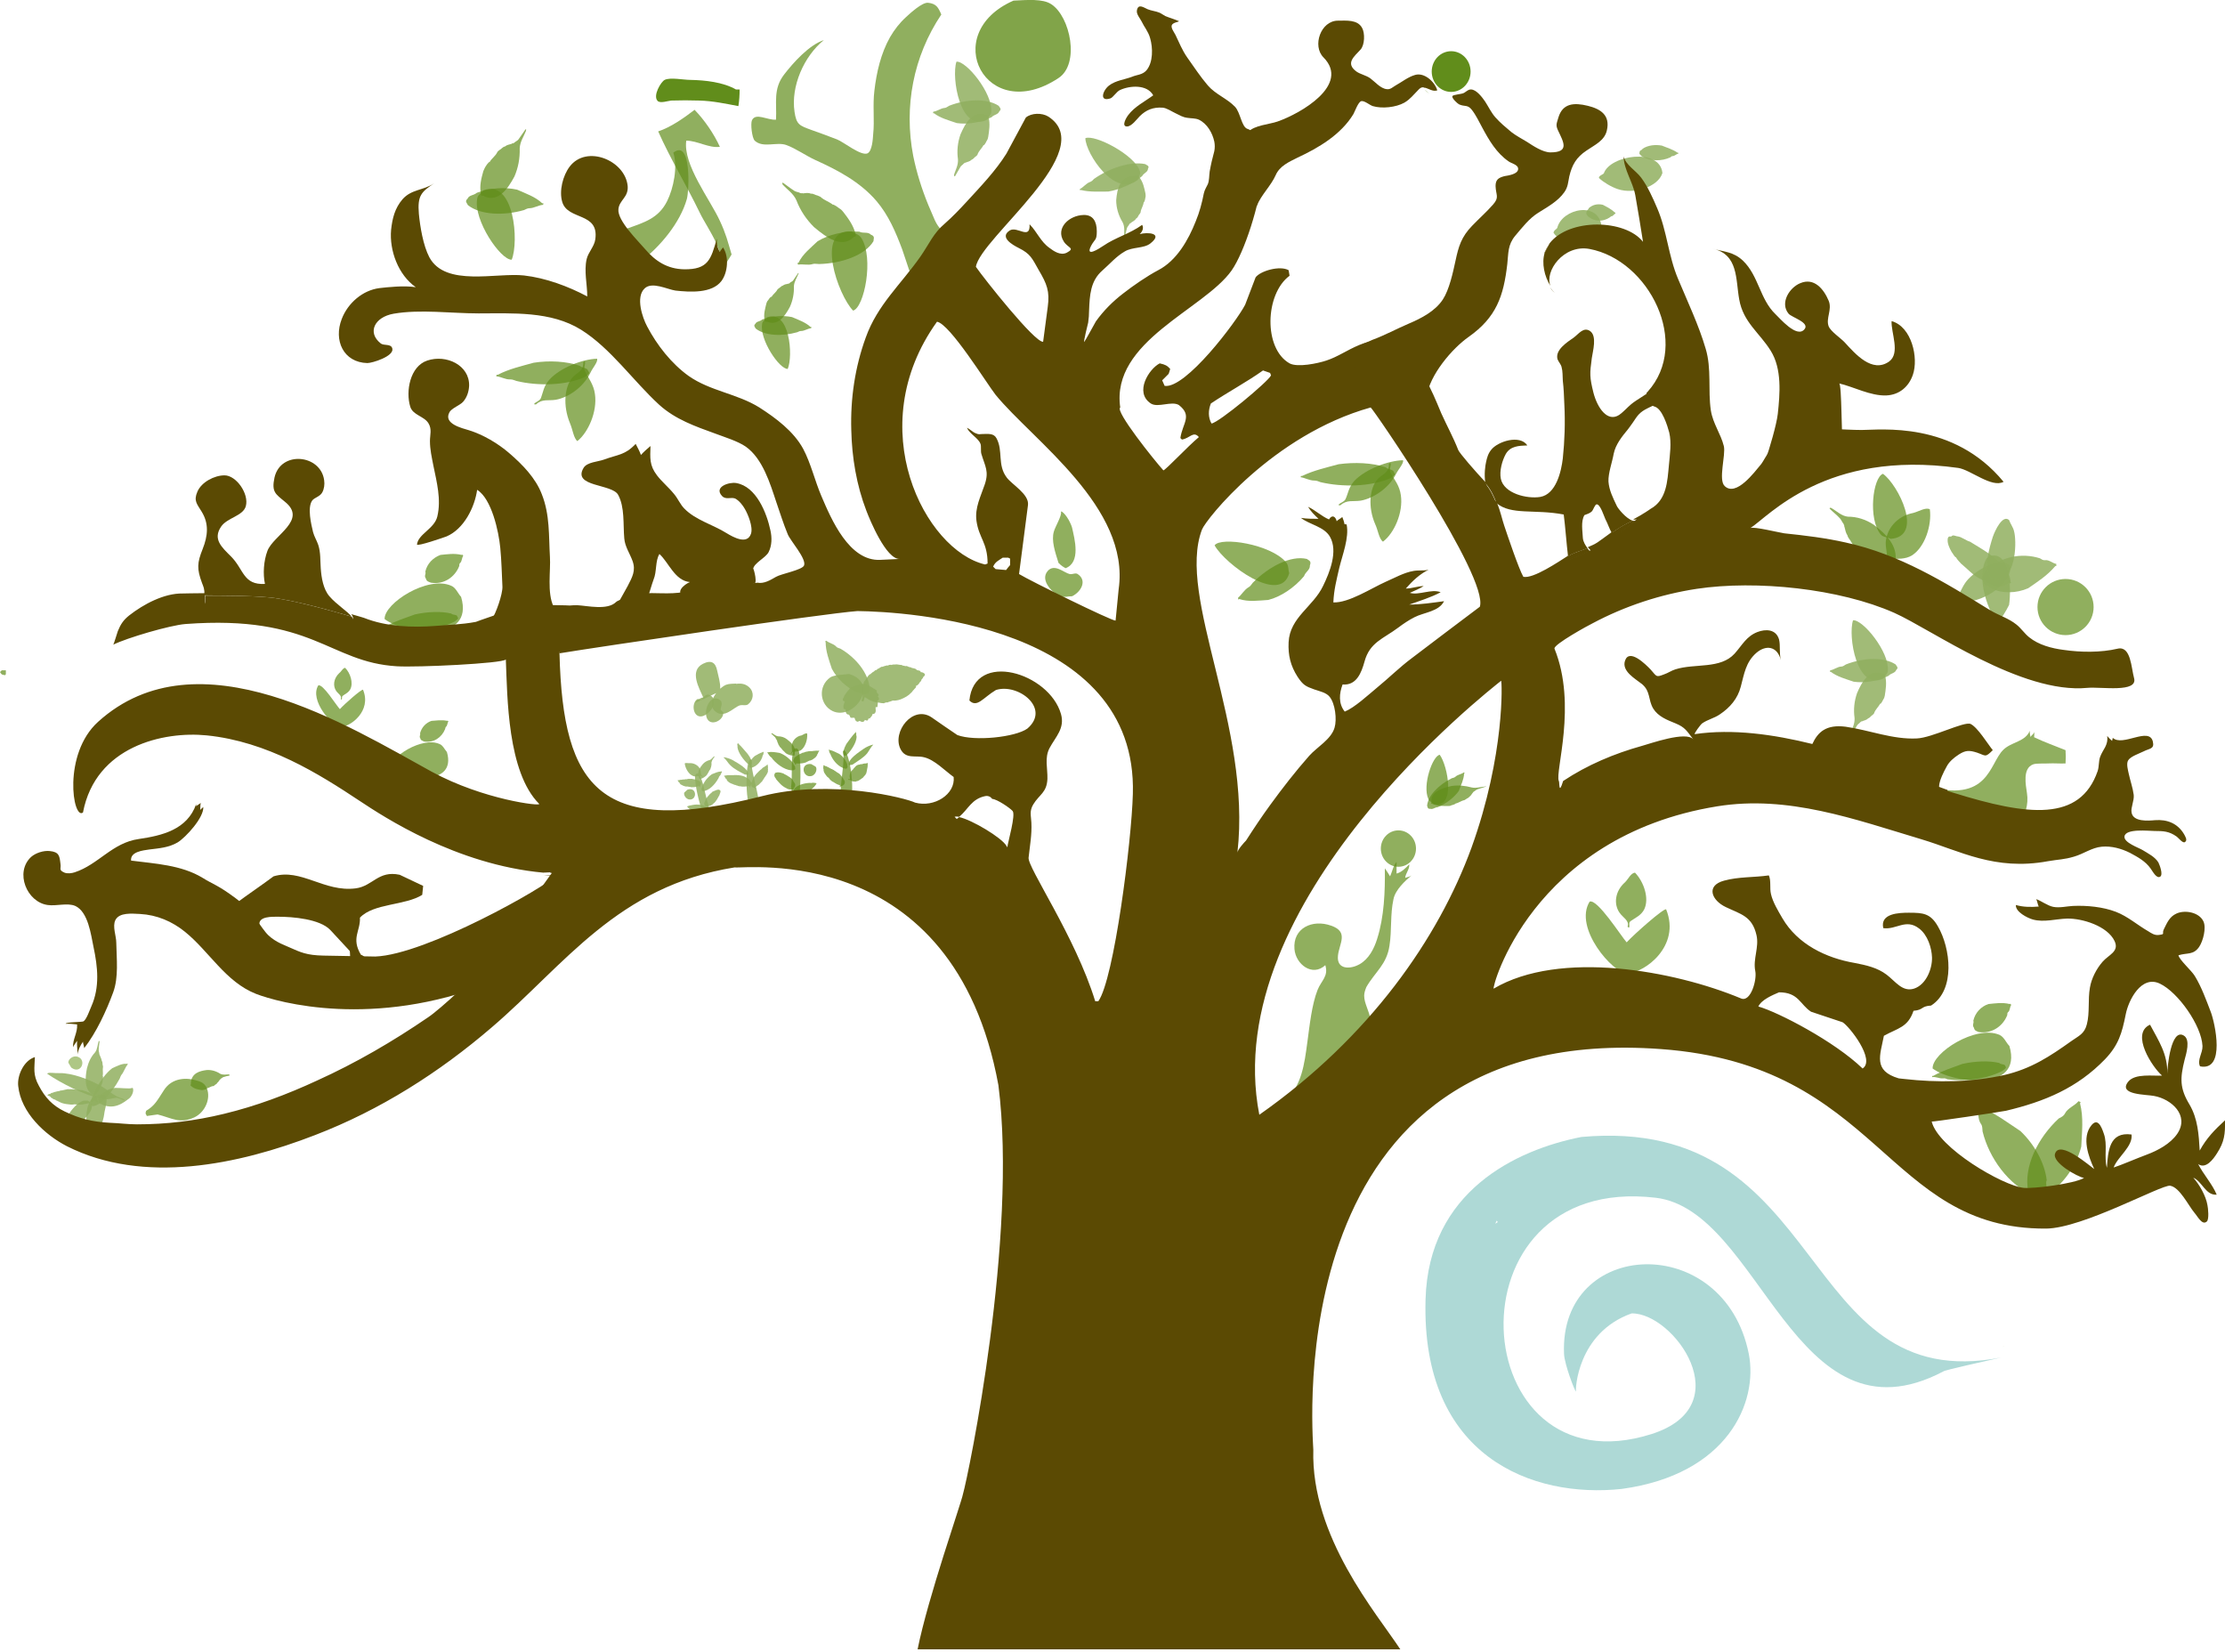 <!-- Generator: Adobe Illustrator 21.0.0, SVG Export Plug-In  -->
<svg version="1.1"
	 xmlns="http://www.w3.org/2000/svg" xmlns:xlink="http://www.w3.org/1999/xlink" xmlns:a="http://ns.adobe.com/AdobeSVGViewerExtensions/3.0/"
	 x="0px" y="0px" width="721.4px" height="535.7px" viewBox="0 0 721.4 535.7" style="enable-background:new 0 0 721.4 535.7;"
	 xml:space="preserve">
<style type="text/css">
	.st0{opacity:0.7;fill-rule:evenodd;clip-rule:evenodd;fill:#618D1B;}
	.st1{opacity:0.7;}
	.st2{opacity:0.84;fill:#618D1B;}
	.st3{opacity:0.7;fill:#618D1B;}
	.st4{fill-rule:evenodd;clip-rule:evenodd;fill:#618D1B;}
	.st5{opacity:0.8;}
	.st6{fill:#618D1B;}
	.st7{fill:#AED9D6;}
	.st8{fill:#5B4A03;}
	.st9{fill:none;}
	.st10{fill:#AEC785;}
</style>
<defs>
</defs>
<g>
	<circle class="st0" cx="669.7" cy="196.8" r="9.1"/>
	<g class="st1">
		<path class="st2" d="M234.5,231c0.2,2.6-4.3,4.8-5.4,1.6c-0.9-2.8,1.2-7.4,4-5.9c1.8,1,0.3,2.8,0.6,3.5
			C234,230.5,234.2,230.6,234.5,231z"/>
		<path class="st2" d="M225.4,227.9c0.1-0.7,1.9-1.8,2.6-1.8c-1.3-3-4.6-8.6-0.1-10.9c2.8-1.4,4.1-0.3,4.6,2.1c0.4,1.9,1.1,4,1,5.9
			c0.7,0.1,1.3-0.4,2-0.6c2.4-0.9,5.4-1.8,7.5,0.3c1.6,1.6,1.3,4-0.4,5.4c-0.7,0.6-1.9,0.1-2.8,0.4c-2,0.7-4.8,4.2-7.7,2.1
			c-3.6-2.7,0.9-7.8,3.3-8.8c1.1-0.4,2.1-0.3,3.4-0.4"/>
		<path class="st2" d="M226.2,226.6c-2.2,1.2-1.6,6.3,1.5,5.6c2.7-0.7,5.4-5,2.7-6.7c-1.8-1.1-2.4,1.2-3.2,1.4
			C226.9,226.9,226.7,226.7,226.2,226.6z"/>
	</g>
	<g class="st1">
		<path class="st2" d="M283.2,223.2c0.4,0.1,0.7,0.5,1.1,0.6c-0.2,0.5,0.1,0.9,0.4,1.2c0.1,0.1,0.2,0.3,0.2,0.4
			c-0.1,0.2-0.2,0.3-0.3,0.3c0.2,0.2,0.4,0.6,0.4,1c-0.1,0.3-0.4,0.4-0.6,0.6c0.4,0.5,0.1,1.2,0.1,1.8c-0.1,0.1-0.2,0.2-0.3,0.2
			l-0.3-0.1c-0.1,0.7,0.3,1.4-0.3,2.1c-0.1-0.1-0.1,0.1-0.2,0.1c-0.2,0.1-0.4,0.1-0.5,0c0,0.6-0.5,1-0.9,1.5c-0.1,0.1-0.3,0-0.4,0
			c-0.1,0.3-0.2,0.8-0.6,0.7l-0.6-0.2c-0.1,0.3-0.3,0.6-0.6,0.6c-0.6,0.3-1-0.7-1.6,0c-0.5,0-0.9-0.4-1-0.8c0-0.2-0.1-0.4-0.2-0.5
			c-0.5-0.1-1.3,0.3-1.4-0.4c-0.1-0.3-0.3-0.7-0.7-0.7c-0.2,0.1-0.3-0.2-0.5-0.3c-0.1-0.4-0.4-0.7-0.2-1.2c-0.2-0.3-0.9-0.1-0.7-0.8
			c-0.2-0.6,0.2-1.2,0.4-1.9c-0.2-0.1-0.5-0.1-0.6-0.3c-0.3-0.6,0.4-0.9,0.4-1.5c0.5-0.7,1-1.5,1.7-2.2c0.3-0.7,1.1-0.7,1.6-1
			c1.4-0.4,2.7-1.1,4.1-0.4C282.1,222.5,282.7,222.8,283.2,223.2z"/>
		<path class="st2" d="M271.1,209.6c0.3,0.4,0.9,0.5,1.4,0.7c5,2.9,9.2,8,9.5,13.1c-0.2,0.7-0.1,1.6-1.2,1.6c-1,0.6-1.8-0.6-2.9-0.5
			c-3.5-1.6-6.5-4.5-8.2-7.7c-0.9-2.8-2-5.6-2-8.6l-0.2-0.2l0.4-0.3C268.8,208.5,270.3,208.7,271.1,209.6z"/>
		<path class="st2" d="M280.2,220.9L280.2,220.9c0.2-0.1,0.2-0.3,0.4-0.5c0.4-0.6,0.8-1.3,1.4-1.8l0.2,0c0.2-0.3,0.6-0.5,0.9-0.8
			c0,0,0.1,0,0.1,0l0.7-0.6l0.1,0.1l0.8-0.6c0.2,0.1,0.3-0.1,0.4-0.2c0.2-0.1,0.5-0.3,0.8-0.4l0,0.1c0.6-0.2,1.1-0.4,1.7-0.5
			l0.1,0.1c0.3-0.2,0.6-0.3,1-0.3c0.1,0.2,0.2,0,0.4,0l0.8-0.1c0.1,0.2,0.3-0.1,0.5,0c0.3,0,0.7,0,1,0.1c0.4,0.1,1,0,1.2,0.3
			c0.5-0.1,0.7,0.3,1.1,0.1c0.3,0.1,0.6,0.1,0.8,0.3l0.9,0.2l0,0.1c0.5,0.1,1.2,0.2,1.6,0.5l0.1,0.2c0.5,0.2,1.3,0.1,1.3,0.7
			c0.5,0,1.1,0.2,1.4,0.7c0,0.4-0.3,0.7-0.6,0.9c0,0.5-0.6,0.6-0.6,1.1c-0.1,0.4-0.7,0.6-0.7,1c-0.3,0.3-0.6,0.7-1.1,0.8
			c0,0.1,0.2,0.1,0.1,0.3c-0.1,0.4-0.5,0.5-0.7,0.9c-0.4,0.3-0.5,0.7-0.9,1c-0.9,1-2.1,1.6-3.3,2.1c-0.4,0.1-0.8,0.3-1.1,0.3
			c-0.1,0.1-0.3,0-0.5,0.1c-0.3,0-0.7,0.1-1,0c-0.5,0.2-1,0.4-1.5,0.5c-0.1,0.2-0.2,0.1-0.4,0.1c-0.3,0-0.7,0.1-1,0.3
			c-0.5,0-1.1-0.1-1.6-0.2l0,0c-0.1,0-0.1-0.1-0.2,0c-0.6-0.1-1.3-0.2-1.8-0.4v0c-1-0.3-1.8-0.9-2.6-1.4c-0.2,0.4-0.2,1-0.5,1.4
			c-0.2,0-0.3-0.1-0.4-0.1c-0.1,0-0.2,0-0.2-0.1c0.2-0.7,0.6-1.6,0.2-2.3c0-1.1,0.1-2.2,0.5-3.3C280,221.4,280,221.2,280.2,220.9z"
			/>
		<path class="st2" d="M275.3,218.5c10.2,3.1,1.4,15.3-5.4,12c-4.1-2-4.8-8-0.7-10.9C270.4,218.8,273.6,218.7,275.3,218.5z"/>
	</g>
	<path class="st3" d="M277.4,253.4L277.4,253.4c0.1,0,0.2,0,0.2-0.1c0.3-0.1,0.6-0.1,0.8-0.2l0-0.1c0.1,0,0.3-0.1,0.4-0.2
		c0,0,0,0,0,0l0.3-0.2l0,0l0.3-0.2c0-0.1,0.1-0.1,0.1-0.1c0.1-0.1,0.2-0.1,0.3-0.2l0,0c0.1-0.2,0.3-0.3,0.4-0.5l0,0
		c0.1-0.1,0.2-0.2,0.3-0.3c-0.1-0.1,0.1-0.1,0.1-0.1l0.1-0.2c-0.1-0.1,0.1-0.1,0.1-0.2c0.1-0.1,0.1-0.2,0.1-0.3
		c0-0.1,0.1-0.3,0.1-0.4c0.1-0.1,0-0.3,0.1-0.4c0-0.1,0.1-0.2,0-0.3l0.1-0.3l0,0c0-0.2,0.1-0.4,0.1-0.6l0-0.1c0-0.2,0.1-0.4,0-0.5
		c0.1-0.2,0.1-0.4,0-0.5c-0.1-0.1-0.3,0-0.4,0.1c-0.2-0.1-0.3,0.1-0.5,0c-0.2,0-0.3,0.1-0.5,0.1c-0.2,0-0.4,0.1-0.5,0.2
		c-0.1,0,0-0.1-0.1-0.1c-0.2,0-0.3,0.1-0.4,0.1c-0.2,0.1-0.3,0.1-0.5,0.1c-0.5,0.1-0.9,0.4-1.2,0.8c-0.1,0.1-0.2,0.2-0.3,0.3
		c0,0,0,0.1-0.1,0.1c-0.1,0.1-0.1,0.2-0.2,0.3c-0.1,0.1-0.3,0.3-0.4,0.4c-0.1,0-0.1,0.1-0.1,0.1c-0.1,0.1-0.2,0.2-0.3,0.3
		c-0.1,0.2-0.1,0.4-0.2,0.6l0,0c0,0,0,0,0,0.1c-0.1,0.2-0.1,0.4-0.1,0.6l0,0c-0.1,0.4,0.1,0.7,0.1,1.1c-0.2,0-0.4-0.1-0.6,0
		c0,0,0,0.1,0,0.1c0,0,0,0.1,0,0.1c0.3,0,0.7,0,0.9,0.3c0.4,0.2,0.8,0.3,1.3,0.3C277.2,253.3,277.3,253.4,277.4,253.4z"/>
	<path class="st3" d="M256.5,255.1c0.5-4.1-0.2-9.4,0.9-12.3c1.9-0.9,1.8,1.8,2,4.1c0.3,3,0.1,11.4-0.7,13.3c-0.5,0-0.6,0.6-0.9,0.4
		c0-0.1-0.1-0.3-0.1-0.4c-0.4,0.1-0.6,0.1-0.8-0.2C256.9,259.3,256.7,255.7,256.5,255.1z"/>
	<path class="st3" d="M257.3,246.3L257.3,246.3c0.1-0.1,0-0.1,0.1-0.2c0.1-0.2,0.1-0.4,0.3-0.6l0.1,0c0-0.1,0.2-0.2,0.3-0.3
		c0,0,0,0,0.1,0l0.2-0.2l0,0l0.3-0.2c0.1,0,0.1-0.1,0.2-0.1c0.1-0.1,0.2-0.1,0.3-0.2l0,0c0.2-0.1,0.4-0.2,0.7-0.3l0,0
		c0.1-0.1,0.2-0.1,0.4-0.2c0.1,0,0.1,0,0.2,0l0.3-0.1c0.1,0,0.1-0.1,0.2-0.1c0.1,0,0.3-0.1,0.4-0.1c0.2,0,0.4-0.1,0.6-0.1
		c0.2-0.1,0.3,0,0.5-0.1c0.1,0,0.3,0,0.4,0l0.4,0l0,0c0.2,0,0.5-0.1,0.8-0.1l0.1,0c0.2,0,0.6-0.1,0.7,0c0.2,0,0.5-0.1,0.7,0
		c0.1,0.1,0,0.2-0.2,0.3c0.1,0.1-0.2,0.2-0.1,0.3c0,0.1-0.2,0.2-0.1,0.3c-0.1,0.1-0.1,0.2-0.3,0.3c0,0,0.1,0,0.1,0.1
		c0,0.1-0.2,0.2-0.2,0.3c-0.1,0.1-0.1,0.2-0.2,0.3c-0.2,0.3-0.7,0.6-1.1,0.9c-0.2,0.1-0.3,0.2-0.4,0.2c-0.1,0-0.1,0-0.2,0.1
		c-0.1,0-0.3,0.1-0.5,0.1c-0.2,0.1-0.4,0.2-0.6,0.3c0,0-0.1,0-0.2,0.1c-0.1,0.1-0.3,0.1-0.4,0.2c-0.2,0.1-0.5,0.1-0.7,0.2l0,0
		c0,0-0.1,0-0.1,0c-0.3,0.1-0.6,0.1-0.9,0.1v0c-0.5,0.1-0.9,0-1.4,0c0,0.1,0,0.3,0,0.4c-0.1,0-0.2,0-0.2,0c0,0-0.1,0-0.1,0
		c0-0.2,0-0.4-0.3-0.6c-0.2-0.3-0.3-0.5-0.3-0.8C257.4,246.4,257.3,246.4,257.3,246.3z"/>
	<path class="st3" d="M250.3,237.7c0.6,0.3,1.2,0.9,1.9,1c1.1,0,2.1,0.3,3,1c1.4,1.1,2.9,2.5,2.5,4.4c0,0,0,0.1,0,0.1l0,0l0,0.1
		c0,0,0,0,0,0c0,0.1-0.1,0.3,0,0.4c0,0.1-0.1,0.2-0.2,0.2c-0.9,0.2-1.7-0.2-2.4-0.5c-0.1-0.1-0.3-0.2-0.4-0.3
		c-0.2-0.2-0.4-0.4-0.6-0.6l0,0c-0.5-0.4-0.7-0.9-1.2-1.3c-0.1-0.1-0.1-0.2-0.2-0.3l0,0c-0.1-0.3-0.4-0.5-0.4-0.8
		c-0.2-0.3-0.3-0.7-0.4-1.1l-0.1,0c0.1-0.1,0-0.2-0.1-0.3c-0.2-0.2-0.2-0.5-0.4-0.7c-0.4-0.4-0.8-0.7-1.2-1.1l0-0.1L250.3,237.7z"/>
	<path class="st3" d="M261.7,237.8c0.2,1.9-0.6,4.4-2,5.4c-0.8,0.5-1.7,0.4-2.5,0.5c-0.4,0.1-0.4,0.5-0.7,0.7c0,0-0.1,0-0.1,0
		c0-0.1,0-0.1,0-0.2c0.7-0.6,0.2-1.5,0.3-2.4c0.1-1.5,1.3-3.1,3.2-3.4C260.5,238.1,261.2,237.6,261.7,237.8z"/>
	<path class="st3" d="M263,247.7c-3.7-0.4-2.8,4.5,0,3.9c1.6-0.3,2.1-2.5,1.4-3.1C263.9,248.2,263.4,247.9,263,247.7z"/>
	<path class="st3" d="M250,245.5c0.2,0.1,0.4,0.4,0.5,0.6c1.9,2.2,4.7,3.9,6.8,3.6c0.3-0.2,0.7-0.2,0.5-0.8c0.1-0.6-0.5-0.8-0.6-1.4
		c-1.2-1.6-2.8-2.8-4.4-3.4c-1.3-0.2-2.6-0.5-3.8-0.2l-0.1-0.1l-0.1,0.2C249.2,244.5,249.5,245.2,250,245.5z"/>
	<path class="st3" d="M257.3,255.8c0-0.1,0-0.1-0.1-0.1c0.6-0.5,0.7-1,0.6-1.5c-0.1-0.3-0.3-0.5-0.5-0.8c0,0,0,0,0,0
		c-0.1-0.1-0.1-0.2-0.1-0.2l0,0c0-0.1-0.1-0.1-0.1-0.2c-0.4-0.8-1.4-1.2-2.1-1.7c-0.3-0.1-0.5-0.3-0.8-0.4c-0.1-0.2-0.5-0.2-0.7-0.3
		c-0.6-0.2-1.3-0.3-2-0.1c-0.1,0.1-0.3,0.1-0.3,0.2c0.1,0,0,0.1,0,0.2c-0.3,0.2-0.1,0.4-0.1,0.7c0,0.4,0.5,0.7,0.6,1.1
		c0.9,1,1.7,2.1,3.2,2.8c0.5,0.4,1.5,0.6,2.3,0.4c0,0,0.1,0.1,0.1,0C257.3,255.8,257.3,255.8,257.3,255.8z"/>
	<path class="st3" d="M263.2,253.8c-0.2,0.1-0.4,0-0.6,0c-2.3,0.1-4.5,0.9-5.2,2.2c0,0.2-0.1,0.5,0.3,0.6c0.4,0.3,0.8,0.1,1.2,0.3
		c1.5,0.1,3-0.3,4.1-0.9c0.6-0.6,1.4-1.2,1.7-2l0.1,0l-0.1-0.1C264.2,253.8,263.6,253.7,263.2,253.8z"/>
	<path class="st3" d="M277.6,238.2c-0.1,0.2,0,0.2,0.1,0.3c0.2,1.3-0.8,3.6-2.7,5.8c-0.3,0.3-0.7,0.7-1,0.7
		c-0.5,0.2-0.2-0.3-0.5-0.3c-0.3-0.7,0.1-2,0.9-3.5c0.9-1.2,1.7-2.4,2.9-3.7l0-0.1l0.2-0.1C277.4,237.7,277.8,237.8,277.6,238.2z"/>
	<path class="st3" d="M273.9,253.8L273.9,253.8c0-0.1,0-0.1,0-0.2c0-0.2,0-0.4-0.1-0.6l-0.1,0c0-0.1-0.1-0.2-0.1-0.3c0,0,0,0-0.1,0
		l-0.1-0.3l0,0l-0.2-0.3c-0.1,0-0.1-0.1-0.1-0.1c-0.1-0.1-0.1-0.2-0.2-0.3l0,0c-0.2-0.2-0.3-0.4-0.5-0.6l0,0
		c-0.1-0.1-0.2-0.2-0.3-0.3c-0.1,0-0.1-0.1-0.2-0.1l-0.3-0.2c-0.1,0-0.1-0.1-0.2-0.1c-0.1-0.1-0.3-0.2-0.4-0.3
		c-0.2-0.1-0.4-0.3-0.5-0.3c-0.1-0.2-0.3-0.2-0.5-0.3c-0.1-0.1-0.2-0.2-0.4-0.2l-0.4-0.2h0c-0.2-0.1-0.5-0.3-0.7-0.4l-0.1,0
		c-0.2-0.1-0.5-0.4-0.7-0.3c-0.2-0.1-0.5-0.3-0.7-0.3c-0.1,0-0.1,0.2,0,0.3c-0.1,0,0.1,0.3-0.1,0.3c-0.1,0.1,0.1,0.3,0,0.3
		c0,0.1,0,0.2,0.2,0.4c0,0-0.1,0-0.1,0c-0.1,0.1,0.1,0.2,0,0.3c0.1,0.1,0,0.2,0.1,0.4c0.1,0.4,0.4,0.8,0.7,1.2
		c0.1,0.1,0.2,0.3,0.3,0.4c0,0,0.1,0.1,0.1,0.1c0.1,0.1,0.2,0.2,0.4,0.3c0.2,0.2,0.3,0.3,0.4,0.5c0,0,0.1,0.1,0.1,0.1
		c0.1,0.1,0.2,0.2,0.3,0.3c0.2,0.2,0.4,0.3,0.7,0.5l0,0c0,0,0.1,0,0.1,0c0.2,0.2,0.5,0.3,0.8,0.5l0,0c0.4,0.3,0.9,0.4,1.4,0.6
		c0,0.1-0.2,0.2-0.2,0.3c0,0.1,0.1,0.1,0.2,0.1c0,0,0.1,0,0.1,0.1c0.1-0.1,0.2-0.3,0.5-0.3c0.3-0.1,0.5-0.3,0.7-0.5
		C273.9,253.9,273.9,253.9,273.9,253.8z"/>
	<path class="st3" d="M273.3,243.6c0.1-0.1,0.3-0.3,0.4-0.4c1.9,1.6,2.7,9.5,2.6,12.6c-0.1,1.4,0,4.3-1.9,6c-0.1,0-0.2,0-0.2,0.1
		C270.5,259.6,274.4,247.9,273.3,243.6z"/>
	<path class="st3" d="M276.4,247.9c-0.5,0.1-0.9,0.2-1.2,0.1c-0.4-1.8,3.2-4.1,4.9-5.3c0.5-0.4,2.2-1.2,3-1.3c0,0,0,0,0,0
		c0,0,0,0.1,0,0.1c-0.6,0.4-1.5,2.2-2,2.8C279.9,245.7,278,246.8,276.4,247.9z"/>
	<path class="st3" d="M269.2,244.4c0.1,0.2,0.2,0.4,0.2,0.5c0.9,2,2.6,3.8,4.6,4.3c0.3,0,0.6,0.1,0.7-0.3c0.3-0.3-0.1-0.7,0-1.1
		c-0.4-1.3-1.4-2.6-2.6-3.4c-1.1-0.5-2.1-1.1-3.2-1.3l-0.1-0.1l-0.1,0.1C268.9,243.5,268.8,244,269.2,244.4z"/>
	<g class="st1">
		<path class="st2" d="M239.1,241.7c0.1,0.2,0,0.2,0,0.3c0,1.3,1.2,3.5,3.1,5.4c0.3,0.3,0.7,0.6,1,0.6c0.5,0.2,0.2-0.3,0.5-0.3
			c0.2-0.8-0.3-2-1.3-3.3c-1-1.1-1.8-2.2-3-3.3l0-0.1l-0.2-0.1C239.2,241.2,238.9,241.3,239.1,241.7z"/>
		<path class="st2" d="M243.6,254.6L243.6,254.6c0-0.1,0-0.1,0-0.2c0-0.2-0.1-0.4,0-0.6l0.1-0.1c0-0.1,0-0.2,0.1-0.3c0,0,0,0,0,0
			l0.1-0.3l0,0l0.1-0.3c0.1,0,0.1-0.1,0.1-0.2c0-0.1,0.1-0.2,0.1-0.3l0,0c0.1-0.2,0.2-0.4,0.4-0.6l0,0c0.1-0.1,0.1-0.2,0.2-0.3
			c0.1,0,0.1-0.1,0.1-0.1l0.2-0.3c0.1,0,0.1-0.1,0.2-0.2c0.1-0.1,0.2-0.2,0.3-0.3c0.1-0.1,0.3-0.3,0.4-0.4c0.1-0.2,0.3-0.2,0.4-0.4
			c0.1-0.1,0.2-0.2,0.3-0.2l0.3-0.3l0,0c0.2-0.2,0.4-0.4,0.6-0.5l0.1,0c0.2-0.1,0.4-0.4,0.6-0.4c0.2-0.2,0.4-0.4,0.6-0.4
			c0.1,0,0.1,0.1,0,0.3c0.1,0,0,0.3,0.1,0.3c0.1,0.1-0.1,0.3,0,0.3c0,0.1,0,0.2-0.1,0.4c0,0,0.1-0.1,0.1,0c0.1,0.1,0,0.2,0,0.3
			c-0.1,0.2,0,0.2,0,0.4c0,0.4-0.2,0.8-0.5,1.3c-0.1,0.1-0.2,0.3-0.3,0.4c0,0.1-0.1,0.1-0.1,0.2c-0.1,0.1-0.2,0.2-0.3,0.4
			c-0.1,0.2-0.2,0.3-0.3,0.5c0,0-0.1,0.1-0.1,0.1c-0.1,0.1-0.2,0.2-0.2,0.4c-0.2,0.2-0.4,0.4-0.5,0.5l0,0c0,0,0,0-0.1,0.1
			c-0.2,0.2-0.4,0.4-0.6,0.6v0c-0.4,0.3-0.8,0.5-1.1,0.8c0,0.1,0.2,0.2,0.2,0.3c0,0.1-0.1,0.1-0.1,0.1c0,0-0.1,0.1-0.1,0.1
			c-0.1-0.1-0.2-0.3-0.5-0.3c-0.3-0.1-0.5-0.2-0.7-0.4C243.7,254.7,243.6,254.7,243.6,254.6z"/>
		<path class="st2" d="M243.7,246.5c-0.2-0.1-0.3-0.3-0.5-0.4c-1.5,1.8-1.3,9.7-0.8,12.8c0.2,1.4,0.6,4.2,2.5,5.7c0.1,0,0.1,0,0.2,0
			C248.2,262.1,243.2,250.9,243.7,246.5z"/>
		<path class="st2" d="M241.5,251.1c0.5,0.1,0.8,0.1,1.1,0c0.2-1.8-3.4-3.7-5.1-4.7c-0.5-0.3-2.1-0.9-2.9-0.9c0,0,0,0,0,0
			c0,0,0,0.1,0,0.1c0.6,0.3,1.6,2,2.2,2.5C238,249.3,239.8,250.2,241.5,251.1z"/>
		<path class="st2" d="M247.3,244.9c-0.1,0.1-0.1,0.3-0.1,0.4c-0.5,1.6-1.8,3.1-3.5,3.6c-0.3,0-0.6,0.1-0.7-0.2
			c-0.3-0.2,0-0.5-0.1-0.8c0.2-1,0.9-2.1,1.8-2.8c0.9-0.5,1.7-1,2.7-1.3l0.1-0.1l0.1,0.1C247.5,244.2,247.6,244.6,247.3,244.9z"/>
		<path class="st2" d="M243.3,253.3L243.3,253.3c-0.1-0.1,0-0.1-0.1-0.2c-0.1-0.2-0.2-0.4-0.4-0.5l-0.1,0c-0.1-0.1-0.2-0.2-0.3-0.3
			c0,0,0,0-0.1,0l-0.3-0.2l0,0l-0.3-0.2c-0.1,0-0.1,0-0.2-0.1c-0.1,0-0.2-0.1-0.3-0.1l0,0c-0.2-0.1-0.5-0.2-0.7-0.2l0,0
			c-0.1-0.1-0.3-0.1-0.4-0.1c-0.1,0-0.1,0-0.2,0l-0.3-0.1c-0.1,0.1-0.1,0-0.2,0c-0.1,0-0.3,0-0.4,0c-0.2,0-0.4-0.1-0.6,0
			c-0.2-0.1-0.3,0-0.5,0c-0.1,0-0.3,0-0.4,0l-0.4,0l0,0c-0.2,0-0.6,0-0.8,0l-0.1,0c-0.2,0-0.6,0-0.7,0.1c-0.2,0-0.5,0-0.7,0.1
			c-0.1,0.1,0,0.2,0.2,0.3c-0.1,0.1,0.2,0.2,0.1,0.3c0,0.1,0.2,0.2,0.2,0.3c0.1,0.1,0.2,0.2,0.4,0.3c0,0-0.1,0-0.1,0.1
			c0,0.1,0.2,0.2,0.2,0.3c0.1,0.1,0.1,0.2,0.3,0.3c0.3,0.3,0.7,0.5,1.2,0.7c0.2,0,0.3,0.1,0.5,0.2c0.1,0,0.1,0,0.2,0.1
			c0.2,0,0.3,0.1,0.5,0.1c0.2,0.1,0.4,0.2,0.6,0.2c0,0,0.1,0,0.2,0.1c0.1,0,0.3,0.1,0.4,0.1c0.2,0,0.5,0,0.8,0.1v0c0,0,0,0,0.1,0
			c0.3,0,0.6,0,0.9,0l0,0c0.5,0,0.9-0.1,1.4-0.2c0.1,0.1,0,0.3,0.1,0.4c0.1,0,0.2,0,0.2,0c0,0,0.1,0,0.1,0c0-0.2-0.1-0.4,0.2-0.6
			c0.1-0.3,0.2-0.6,0.2-0.9C243.3,253.5,243.3,253.4,243.3,253.3z"/>
	</g>
	<g class="st1">
		<path class="st2" d="M229.7,260.9c-1.2-3.3-1.6-7.9-3.2-10.1c-1.7-0.3-1.1,1.9-0.9,3.8c0.3,2.5,2.1,9.6,3.2,11
			c0.4-0.1,0.6,0.3,0.8,0.2c0-0.1,0-0.2,0-0.3c0.3,0,0.5-0.1,0.6-0.3C230.2,264.5,229.7,261.4,229.7,260.9z"/>
		<path class="st2" d="M227.3,253.7L227.3,253.7c-0.1,0-0.1-0.1-0.1-0.1c-0.1-0.1-0.2-0.3-0.4-0.4l-0.1,0c-0.1-0.1-0.2-0.1-0.3-0.2
			c0,0,0,0-0.1,0l-0.2-0.1l0,0l-0.3-0.1c-0.1,0-0.1,0-0.1,0c-0.1,0-0.2-0.1-0.3-0.1l0,0c-0.2,0-0.4-0.1-0.6-0.1l0,0
			c-0.1,0-0.2-0.1-0.4-0.1c-0.1,0.1-0.1,0-0.2,0l-0.3,0c-0.1,0.1-0.1,0-0.2,0c-0.1,0-0.3,0-0.4,0c-0.2,0-0.4,0-0.5,0.1
			c-0.2,0-0.3,0.1-0.5,0c-0.1,0-0.2,0-0.3,0.1l-0.3,0l0,0c-0.2,0-0.5,0-0.7,0.1l-0.1,0c-0.2,0-0.5,0-0.6,0.1c-0.2,0-0.5,0-0.6,0.1
			c0,0.1,0,0.2,0.2,0.2c-0.1,0.1,0.2,0.2,0.1,0.3c0,0.1,0.2,0.1,0.2,0.2c0.1,0.1,0.2,0.2,0.3,0.2c0,0-0.1,0-0.1,0.1
			c0,0.1,0.2,0.1,0.2,0.2c0.1,0.1,0.1,0.2,0.3,0.2c0.3,0.2,0.7,0.4,1.1,0.5c0.2,0,0.3,0.1,0.4,0.1c0.1,0,0.1,0,0.2,0
			c0.1,0,0.3,0,0.4,0c0.2,0,0.3,0.1,0.5,0.1c0,0,0.1,0,0.1,0c0.1,0,0.3,0,0.4,0.1c0.2,0,0.4,0,0.7,0v0c0,0,0,0,0.1,0
			c0.2,0,0.5,0,0.7-0.1v0c0.4,0,0.8-0.2,1.1-0.3c0.1,0.1,0,0.2,0.1,0.3c0.1,0,0.1,0,0.2,0c0,0,0.1,0,0.1,0c0-0.2-0.1-0.4,0.1-0.5
			c0.1-0.3,0.2-0.5,0.1-0.8C227.3,253.9,227.3,253.8,227.3,253.7z"/>
		<path class="st2" d="M231.5,245.2c-0.5,0.4-0.8,1-1.4,1.2c-0.9,0.2-1.7,0.7-2.3,1.4c-1,1.2-1.9,2.6-1.2,4.2c0,0,0,0.1,0,0.1h0l0,0
			c0,0,0,0,0,0c0,0.1,0.1,0.2,0.1,0.3c0,0.1,0.1,0.1,0.2,0.1c0.8,0,1.4-0.5,1.9-0.9c0.1-0.1,0.3-0.2,0.3-0.3
			c0.2-0.2,0.3-0.4,0.4-0.6l0,0c0.3-0.4,0.4-0.9,0.8-1.3c0-0.1,0.1-0.2,0.1-0.3l0,0c0-0.2,0.2-0.4,0.2-0.7c0.1-0.3,0.1-0.6,0.1-1
			l0,0c-0.1,0,0-0.2,0-0.3c0.1-0.2,0.1-0.4,0.2-0.6c0.2-0.4,0.5-0.8,0.8-1.2L231.5,245.2L231.5,245.2z"/>
		<path class="st2" d="M222,247.5c0.2,1.6,1.3,3.6,2.8,4.1c0.8,0.3,1.5,0,2.2-0.1c0.4,0,0.5,0.3,0.7,0.4c0,0,0,0,0.1-0.1
			c0-0.1,0-0.1,0-0.2c-0.7-0.3-0.5-1.2-0.7-1.9c-0.3-1.2-1.7-2.3-3.3-2.3C223.1,247.5,222.4,247.2,222,247.5z"/>
		<path class="st2" d="M222.9,256c3-1,3.2,3.2,0.8,3.2c-1.4,0-2.2-1.7-1.8-2.3C222.2,256.6,222.6,256.3,222.9,256z"/>
		<path class="st2" d="M233.3,251.6c-0.2,0.2-0.2,0.4-0.3,0.6c-1.2,2.2-3.1,4.1-5,4.3c-0.2-0.1-0.6,0-0.5-0.5
			c-0.2-0.5,0.3-0.8,0.3-1.3c0.7-1.6,1.8-2.9,3-3.7c1-0.4,2.1-0.9,3.1-0.9l0.1-0.1l0.1,0.2C233.8,250.6,233.7,251.3,233.3,251.6z"/>
		<path class="st2" d="M229.1,261.7c0,0,0-0.1,0-0.1c-0.6-0.3-0.8-0.7-0.8-1.2c0.1-0.3,0.2-0.5,0.3-0.7c0,0,0,0,0,0
			c0-0.1,0.1-0.2,0.1-0.2l0,0c0-0.1,0-0.1,0.1-0.2c0.2-0.7,0.9-1.3,1.4-1.9c0.2-0.2,0.4-0.3,0.6-0.5c0-0.2,0.4-0.3,0.6-0.4
			c0.5-0.2,1-0.5,1.6-0.5c0.1,0,0.3,0,0.3,0.1c-0.1,0,0,0.1,0.1,0.1c0.3,0.1,0.2,0.4,0.2,0.5c0,0.3-0.3,0.7-0.3,1
			c-0.6,1-1,2.1-2.1,2.9c-0.4,0.5-1.1,0.7-1.8,0.8c0,0,0,0.1-0.1,0.1C229.2,261.7,229.2,261.7,229.1,261.7z"/>
		<path class="st2" d="M223.9,261.1c0.2,0,0.4-0.1,0.5-0.1c1.9-0.4,3.9-0.1,4.8,0.8c0,0.2,0.2,0.4-0.1,0.6c-0.2,0.3-0.6,0.2-0.9,0.5
			c-1.3,0.4-2.6,0.3-3.6,0c-0.7-0.4-1.4-0.8-1.8-1.4l-0.1,0l0.1-0.1C223,261.4,223.5,261.1,223.9,261.1z"/>
	</g>
	<g class="st1">
		<path class="st2" d="M518.4,57.7c0-0.8,1.3-1.1,1.6-1.5c2-5.9,18.2-8.4,19-0.1c-1.4,4.5-9.2,7-14.5,5.2
			C522.4,60.6,519.9,59.1,518.4,57.7z"/>
		<path class="st2" d="M542.3,50.6c-0.3,0-0.5,0.2-0.7,0.4c-2.8,1.3-6.5,1.4-9.4-0.4c-0.3-0.4-0.9-0.7-0.6-1.2
			c-0.1-0.7,0.7-0.6,1-1.2c1.7-1.1,4-1.4,6.2-1c1.7,0.7,3.5,1.2,5.1,2.3l0.2,0l0.1,0.3C543.5,49.9,543,50.6,542.3,50.6z"/>
	</g>
	<g class="st1">
		<path class="st4" d="M624.4,254.8c20.5,5.8,20.5-7.2,25.1-11.7c2.6-2.6,7.2-2.6,8.6-6.2c-0.1,0.6,0.2,1.5,0.2,2
			c0.3-0.4,1.2-1.1,1.4-1.7c-0.2,0.4-0.1,1.3-0.2,1.8c3.3,1.6,6.8,2.8,10.2,4.2c0.1,1.4,0.1,2.9,0,4.3c-1.8,0.1-3.7-0.1-5.5,0
			c-1.3,0.1-4-0.1-5,0.3c-3.5,1.3-2.4,6.6-2,9.4c1.1,7.1-4.3,14.4-11.7,15.5c-5.9,0.8-12.1-1.2-16.4-5.1c-1.7-1.5-7.6-9.6-3-10.9"/>
	</g>
	<path class="st3" d="M442.3,322.8c0,2.5,1.6,4.8,2,7.6c0.8,6.1-0.4,12.6-0.5,18.8c0,3.3,0.5,5.7-3.3,6.5c-7.7,1.6-16.2,0.4-24,1.4
		c5.6-5.1,6.4-12,7.4-19.4c0.7-5.1,1.4-12,3.3-16.8c1.2-3,3.6-4.4,2.5-8c-4.2,3.9-9.6-0.3-10-5.2c-0.6-6.8,5.8-9.8,11.9-7.6
		c5.8,2,2.6,5.8,2.2,9.7c-0.5,4.6,4,4.5,7,2.8c3-1.7,4.7-5,5.7-8.2c2.3-7.2,2.6-15.4,2.5-22.9c0.6,0.9,1.2,1.7,1.7,2.6
		c0.7-1.5,1-3.4,2.1-4.7c0,1.3,0,2.6,0,3.8c1.6-0.4,3-1.8,4.1-3c0.2,1.6-1.2,2.9-1.3,4.4c0.7-0.3,1.5-0.3,2.2-0.9
		c-2.3,1.9-5.4,4.8-6,7.8c-1.1,5-0.5,10.1-1.3,15.1c-0.9,6.1-4.6,8.4-7.5,13.4C442.6,321,442.3,321.9,442.3,322.8z"/>
	<ellipse class="st3" cx="453.4" cy="275.1" rx="5.7" ry="5.9"/>
	<g class="st5">
		<path class="st6" d="M343.2,25.3c7-4.6,3.8-19.9-2.3-23.9c-2.8-1.9-7.9-1.4-12.3-1.2C304.2,10.9,319.7,40.9,343.2,25.3z"/>
	</g>
	<g class="st1">
		<path class="st6" d="M300.9,0.9c-1.9-0.2-5.8,3.4-7.1,4.6c-2.1,1.9-3.8,4.1-5.2,6.5c-3,5.3-4.4,11.4-5.1,17.4
			c-0.6,4.7,0.1,9.5-0.4,14.2c-0.1,1.4-0.3,5.3-1.8,6.1c-2.1,1-7.8-3.7-9.9-4.5c-2.8-1.1-5.6-2.1-8.4-3.1c-3.8-1.4-4.8-1.7-5.4-5.9
			c-1.2-8.2,3-17.9,9.5-23.2c-4.8,1.6-9.9,7.3-12.9,11.2c-3.6,4.7-2.3,9.2-2.6,14.6c-2.8,0.2-6.6-2.4-7.8,0.2
			c-0.5,1.1,0,5.7,0.9,6.6c2.7,2.5,7.1,0.3,10.2,1.4c3.1,1.1,6.4,3.5,9.5,4.9c7.3,3.3,14.5,7.1,19.8,13.3c3.9,4.6,6.2,10,8.3,15.6
			c1.4,3.8,2.6,9,5,12.3c4.9-3.8,7.2-10.6,10.7-15.6c-2.2-2.2-3.8-3.3-5.1-6.1c-0.7-1.6-1.4-3.2-2.1-4.9c-2.1-5.1-3.8-10.5-4.9-15.9
			c-3.1-16,0-32.3,9.1-45.9C304.2,2.4,303.6,1.2,300.9,0.9z"/>
	</g>
	<g>
		<path class="st6" d="M461.9,29.1c0.5,0.5,1.1,0.9,1.6,1.4C462.9,29.9,462.4,29.4,461.9,29.1z"/>
	</g>
	<g class="st1">
		<path class="st6" d="M0,217.9c0.7,0.9,0.3,0.7,1.6,1c0.1-0.1,0.2-0.2,0.3-0.3c0-0.4,0-0.9,0-1.3c-0.4,0-0.9,0-1.3,0
			C0.3,217.5,0.2,217.7,0,217.9z"/>
	</g>
	<g class="st1">
		<path class="st6" d="M649.8,436.5c0.4-0.1-0.1,0-1.1,0.2C649,436.6,649.4,436.6,649.8,436.5z"/>
	</g>
	<g>
		<path class="st7" d="M512.7,368.6c-21.3,4.2-49.5,17.7-50.5,52.6c-1.5,51.3,34.9,64.6,63.6,61.5c34.4-4.7,44.3-28.1,41.2-43.8
			c-8-39.9-61.5-37.5-59.9,0c0.1,3.3,3.6,12.5,3.9,12.2c-0.3-0.3,0.3-19,18-25.3c13.6-0.3,35.4,29.9,6.5,39.1
			c-60.7,19.3-67.7-84.7,1.3-76.6c34.2,4,44.8,81.8,93.3,56.3c-0.1-0.3,14.3-3.5,18.7-4.5C582.2,453,593.6,361.3,512.7,368.6z
			 M484.8,396.7c0.2-0.3,0.3-0.7,0.5-1l0.3,0.5C485.4,396.4,485.1,396.5,484.8,396.7z"/>
	</g>
	<path class="st3" d="M203.3,74.1c5.6-2,10.2-3.3,13-8.9c2.1-4.2,3.5-11.2,2-15.7c6-4.7,5.1,12.6,4.4,15c-2.2,7.8-8.7,15.5-15,20.3"
		/>
	<g class="st1">
		<path class="st6" d="M233.1,89.1c3.3-6.1-3.6-14.7-6.2-20.1c-4.3-8.9-9.5-17.4-13.5-26.4c4.2-1.4,8.4-4.4,11.8-7
			c3.2,3.3,6.3,7.8,8.2,12c-3.5,0.5-7.3-2-10.9-2c-1.1,7.8,7.8,19.2,10.9,26c2,4.3,2.5,6.5,3.8,10.9"/>
	</g>
	<g class="st1">
		<path class="st2" d="M30.3,355L30.3,355c-0.2-0.1-0.2-0.1-0.4-0.2c-0.4-0.2-0.7-0.5-1.2-0.7l-0.1,0c-0.2-0.1-0.5-0.2-0.7-0.3
			c0,0-0.1,0-0.1,0l-0.6-0.2l0,0l-0.7-0.2c-0.1,0-0.2,0-0.3,0c-0.2,0-0.4-0.1-0.6-0.1l0,0c-0.4,0-0.9-0.1-1.3-0.1l0,0
			c-0.3,0-0.5-0.1-0.8-0.1c-0.1,0.1-0.2,0-0.3,0l-0.6,0c-0.1,0.1-0.2,0-0.4,0c-0.2,0-0.5,0-0.7,0.1c-0.3,0.1-0.7,0.1-0.9,0.2
			c-0.4,0-0.5,0.2-0.8,0.1c-0.2,0.1-0.4,0.1-0.6,0.2l-0.6,0.1l0,0c-0.4,0.1-0.9,0.2-1.2,0.3l-0.1,0.1c-0.3,0.1-0.9,0.1-0.9,0.4
			c-0.4,0-0.8,0.2-1,0.4c0,0.2,0.3,0.3,0.6,0.3c0,0.2,0.5,0.2,0.5,0.5c0.1,0.2,0.6,0.2,0.6,0.4c0.2,0.1,0.5,0.3,0.9,0.3
			c0,0.1-0.1,0.1,0,0.1c0.1,0.2,0.5,0.2,0.6,0.3c0.3,0.1,0.5,0.3,0.8,0.4c0.7,0.4,1.7,0.6,2.7,0.7c0.3,0,0.6,0.1,0.9,0.1
			c0.1,0,0.2,0,0.3,0c0.3,0,0.5,0,0.8-0.1c0.4,0,0.7,0.1,1.2,0.1c0.1,0.1,0.2,0,0.3,0c0.3,0,0.5,0,0.8,0c0.4,0,0.8-0.1,1.2-0.2l0,0
			c0.1,0,0,0,0.1,0c0.4-0.1,0.9-0.2,1.3-0.3l0,0c0.7-0.2,1.2-0.5,1.8-0.8c0.2,0.2,0.3,0.4,0.6,0.6c0.1,0,0.2,0,0.3-0.1
			c0.1,0,0.1,0,0.2,0c-0.2-0.3-0.6-0.7-0.4-1c-0.1-0.5-0.3-0.9-0.7-1.4C30.5,355.2,30.4,355.1,30.3,355z"/>
		<path class="st2" d="M32,337.5c-0.4,1.2-0.4,2.7-1.2,3.7c-1.3,1.4-2.1,3.1-2.6,5.1c-0.6,3.1-0.9,6.6,1.6,8.5c0.1,0,0.1,0,0.1,0.1
			l-0.1,0l0.1,0c0,0-0.1-0.1,0-0.1c0.1,0.1,0.4,0.2,0.4,0.4c0.1,0.2,0.3,0,0.4-0.1c1.2-0.9,1.8-2.4,2.4-3.8c0.1-0.3,0.2-0.7,0.2-0.9
			c0.1-0.5,0.1-1,0.1-1.5l-0.1,0c0.2-1.1-0.1-2,0.1-3c0-0.2,0-0.4-0.1-0.6l0,0c-0.1-0.4,0-1-0.3-1.4c-0.1-0.7-0.4-1.1-0.6-1.7l0.1,0
			c-0.2,0-0.2-0.3-0.3-0.5c0-0.5-0.2-0.8-0.2-1.3c0-0.9,0.2-1.9,0.3-2.8l-0.1-0.1L32,337.5z"/>
		<path class="st2" d="M15.3,348.1c4.5,3.1,12.3,7,17.1,8c2.7,0.6,3.7,0,5.1-0.2c0.8-0.1,2,0.7,2.9,0.8c0,0,0-0.1,0-0.1
			c-0.2-0.2-0.3-0.2-0.5-0.4c-2.7-0.7-4.2-2.3-6.6-3.8c-4-2.4-10-4.6-14-4.5C17.9,348,15.5,347.5,15.3,348.1z"/>
		<path class="st2" d="M39.5,348.3c-0.3,0.3-0.5,0.9-0.7,1.4c-2.7,4.9-6.3,8.9-8.8,8.9c-0.3-0.3-0.8-0.2-0.5-1.4c0-1.1,0.7-1.8,1-3
			c1.7-3.5,3.9-6.4,5.9-7.9c1.6-0.7,3.2-1.6,4.7-1.4l0.2-0.2l0.1,0.4C40.6,346,40.1,347.6,39.5,348.3z"/>
		<path class="st2" d="M31.8,355.9c0,0.7,0.2,1.2,0.5,1.8c4.6,2.6,8-0.4,9.7-1.7c0.5-0.4,1.5-2,1.1-3.2c0,0-0.1,0-0.1-0.1
			c-0.1,0-0.1,0-0.2,0c-0.6,0.4-4.3-0.1-5.5,0C34.7,352.9,33.2,354.5,31.8,355.9z"/>
		<path class="st2" d="M33.7,354.9c-0.3-0.1-0.6-0.1-1-0.1c-4.2,0.4-4.8,5.3-4.7,8.2c0.1,3.4,0.6,6,1.3,6.5c1.8,1.1,4.3-6.1,4.5-8.4
			C33.9,359.7,35.5,355.5,33.7,354.9z"/>
		<path class="st2" d="M28.4,356.8c5,2.3-4.7,9.7-8.2,10.8c-1.2-1.2,2.5-8.7,6.2-10.5C27.2,356.6,27.8,356.9,28.4,356.8z"/>
	</g>
	<g class="st1">
		<path class="st2" d="M610.6,220c-8.6,4.1-11.5-13.8-9.8-18.9c3.1-0.4,11.8,10.2,11.3,16.3C612.1,218.5,611.1,219.1,610.6,220z"/>
		<path class="st2" d="M600,237.8c0.5-1.6,1.4-3.1,1.3-5c-0.4-2.8-0.1-5.5,0.8-8.1c1.6-3.7,3.8-7.6,7.8-6.5c0.1,0.1,0.1,0.1,0.2,0.1
			l0-0.1l0.1,0c0,0-0.1,0-0.1,0.1c0.2,0,0.6,0.2,0.7,0.1c0.3-0.1,0.3,0.4,0.4,0.6c0.6,2.3,0.2,4.5-0.1,6.5c-0.1,0.4-0.2,0.9-0.4,1.1
			c-0.3,0.6-0.6,1.2-1,1.6l-0.1-0.1c-0.6,1.2-1.6,1.9-2,3.2c-0.2,0.2-0.3,0.4-0.5,0.5l0,0c-0.5,0.3-0.8,0.9-1.4,1.1
			c-0.6,0.6-1.2,0.6-1.9,0.9l0,0.1c-0.2-0.2-0.4,0.1-0.6,0.2c-0.4,0.5-0.8,0.6-1.1,1.1c-0.6,1-1.2,2.1-1.8,3.1l-0.2-0.1L600,237.8z"
			/>
		<path class="st2" d="M597,216.1c0.5,0,1-0.4,1.5-0.7c5.6-2.2,12.3-2.5,16.1,0c0.3,0.6,1.1,1,0.2,1.8c-0.4,1.1-1.7,1-2.5,1.9
			c-3.6,1.8-7.9,2.4-11.3,1.9c-2.6-0.9-5.3-1.6-7.4-3.2l-0.3,0l0.1-0.5C594.5,217.2,595.8,216.1,597,216.1z"/>
	</g>
	<g class="st1">
		<path class="st2" d="M503.7,75.5c0-0.8,1-1.2,1.2-1.6c1.5-6.3,13.8-9,14.4-0.1c-1,4.9-6.9,7.4-11,5.5
			C506.7,78.6,504.8,77,503.7,75.5z"/>
		<path class="st2" d="M522.5,70.1c-0.2,0-0.4,0.3-0.6,0.4c-2.1,1.4-4.9,1.5-7.1-0.4c-0.2-0.4-0.7-0.7-0.4-1.3
			c0-0.8,0.6-0.7,0.7-1.3c1.3-1.2,3-1.5,4.6-1.1c1.3,0.7,2.6,1.3,3.9,2.5l0.1,0l0.1,0.3C523.3,69.4,523,70.1,522.5,70.1z"/>
	</g>
	<g class="st1">
		<path class="st2" d="M634.9,193.2c0.1,0.6,0.2,0.7,0.5,0.9c3,3.4,17.4-3.8,16.3-10.6c-2.1-2.7-9.3-0.2-13.5,4.2
			C636.6,189.4,635.9,191.3,634.9,193.2z"/>
		<path class="st2" d="M651.4,196.1c-1,2-2.6,4.8-3.9,5.6c-2.3-2.6-7.2-14-3.4-20.7c0.3-0.2,0.7-0.5,1-0.7
			C651.7,178.3,652.2,190.6,651.4,196.1z"/>
		<path class="st2" d="M663,181.6c-0.6,0.1-1.1-0.3-1.6-0.6c-5.9-1.9-13.1-0.6-17.8,4.4c-0.4,1-1.4,1.8-0.6,3
			c0.2,1.7,1.7,1.1,2.4,2.3c3.7,1.8,8.3,1.7,12.2,0c3-2.1,6.1-4,8.8-7.2l0.3,0l0-0.7C665.6,182.7,664.4,181.4,663,181.6z"/>
		<path class="st2" d="M651.6,189.2c-0.2,0-0.3-0.1-0.4-0.2c-1.2,1.2-3,1.3-4.7,0.9c-1-0.4-1.9-0.9-2.7-1.4c-0.1,0,0.1,0.1,0.1,0
			c-0.2-0.2-0.6-0.3-0.8-0.3l0.1,0c-0.2-0.1-0.5-0.2-0.7-0.3c-2.7-1.2-4.5-3.4-6.7-5.2c-0.6-0.7-1.2-1.2-1.6-2
			c-0.6-0.2-1-1.3-1.4-1.7c-0.8-1.4-1.5-2.9-1.3-4.4c0.1-0.3,0.2-0.6,0.6-0.7c0.1,0.1,0.4,0,0.6,0c0.5-0.7,1.4,0,2.1,0
			c1.3,0.2,2.5,1.3,3.9,1.7c3.7,2.3,7.7,4.4,10.6,7.9c1.7,1.3,2.5,3.4,2.6,5.3c0.1,0,0.2,0.1,0.2,0.2
			C651.9,189,651.8,189.1,651.6,189.2z"/>
		<path class="st2" d="M651.4,168.6c-2.1-1.9-4.6,3.4-5.3,5.5c-1,3.1-3.4,11.2-0.5,13.3c0.6,0.2,1.2,0.4,1.9,0.6c0,0.5,0,1.1,0.6,1
			c0.1-0.4,0-0.6,0-1c0.1-0.1,0.1-0.1,0.1-0.2c5.5-1,5.7-12.4,4.8-15.6C652.7,170.9,651.9,170,651.4,168.6z"/>
	</g>
	<path class="st3" d="M530.1,282.9c2.9,3,4.7,8.4,3,11.9c-1,2-3,2.8-4.4,3.8c-0.8,0.6-0.2,1.4-0.5,2.1c-0.1,0-0.2,0-0.2,0
		c-0.2-0.2-0.2-0.2-0.3-0.3c0.7-1.9-1.5-2.9-2.6-4.5c-1.9-2.7-1.6-6.9,1.8-9.9C528,284.9,528.7,283.1,530.1,282.9z"/>
	<path class="st3" d="M527.6,315.6c0.2,0,0.3,0,0.5-0.1c0,0-0.1,0-0.2-0.1c0.1,0,0.1,0,0.2,0c4.8,0,17-8.5,12.1-20.6
		c-0.8-0.4-10.2,7.9-12.8,10.7c-1.8-2-9.5-14.2-12-13.2C510.1,300.8,523,315.6,527.6,315.6z"/>
	<path class="st3" d="M74.3,348.3c-1,0-1.9,0.3-2.9-0.2c-1.4-0.9-2.9-1.3-4.4-1.2c-2.3,0.3-4.8,1-5.1,4c0,0.1,0,0.1,0,0.2l0,0v0.1
		c0,0,0-0.1,0,0c0,0.2,0,0.4-0.1,0.5c-0.1,0.2,0.1,0.3,0.2,0.4c1.1,1,2.3,1.1,3.4,1.3c0.2,0,0.5,0,0.7-0.1c0.4-0.1,0.7-0.1,1-0.4
		l0-0.1c0.8-0.1,1.3-0.7,2.1-0.7c0.1-0.1,0.3-0.1,0.4-0.3h0c0.3-0.3,0.7-0.3,0.8-0.7c0.4-0.3,0.6-0.7,0.9-1.1l0.1,0.1
		c-0.1-0.1,0.1-0.3,0.2-0.4c0.3-0.1,0.5-0.4,0.8-0.5c0.6-0.2,1.3-0.4,2-0.5v-0.2L74.3,348.3z"/>
	<path class="st3" d="M47.4,360.1c2.8-1.7,3.5-3.2,5.7-6.6c2.7-4.3,7.6-4.1,10.3-3.3c1,0.3,2.9,0.6,3.7,2.7c1.3,3.4-0.7,7.7-4,9.3
		c-4.8,2.3-7.5,0.2-12-0.9c-1.2,0.2-2.4,0.3-3.5,0.5c-0.1-0.3-0.3-0.6-0.4-0.8C47.2,360.6,47.3,360.4,47.4,360.1z"/>
	<path class="st3" d="M248.6,102.9c7.5-2.8,8.6,12.5,6.8,16.7c-2.7,0.1-9.2-9.5-8.3-14.6C247.2,104,248.1,103.7,248.6,102.9z"/>
	<path class="st3" d="M258.9,88.7c-0.5,1.3-1.4,2.5-1.5,4.1c0.1,2.4-0.4,4.7-1.3,6.7c-1.6,3-3.8,6.1-7.1,4.9
		c-0.1-0.1-0.1-0.1-0.2-0.1l0,0.1l-0.1,0c0,0,0.1,0,0.1,0c-0.2-0.1-0.4-0.2-0.6-0.1c-0.2,0-0.3-0.3-0.3-0.5c-0.4-2,0.2-3.8,0.6-5.5
		c0.1-0.3,0.3-0.8,0.5-0.9c0.3-0.5,0.6-0.9,1-1.2l0.1,0.1c0.6-1,1.5-1.5,2-2.5c0.2-0.1,0.3-0.3,0.5-0.4l0,0c0.4-0.2,0.7-0.7,1.2-0.8
		c0.5-0.4,1.1-0.5,1.7-0.6l0-0.1c0.1,0.2,0.4,0,0.5-0.1c0.3-0.4,0.7-0.4,1.1-0.8c0.6-0.8,1.1-1.7,1.7-2.5l0.2,0.1L258.9,88.7z"/>
	<path class="st3" d="M259.8,107.3c-0.5,0-0.9,0.2-1.3,0.4c-4.9,1.4-10.5,1.2-13.5-1.2c-0.2-0.5-0.8-0.9-0.1-1.5
		c0.4-0.9,1.5-0.7,2.2-1.4c3.2-1.2,6.8-1.4,9.7-0.8c2.1,0.9,4.4,1.7,6,3.2h0.3l-0.1,0.4C261.9,106.5,260.8,107.3,259.8,107.3z"/>
	<path class="st3" d="M144.9,243.8c3.3,11.3-13.7,9-18.4,5.4c-0.2-3.8,10.4-10.5,16-8C143.6,241.6,144.1,242.9,144.9,243.8z"/>
	<path class="st3" d="M144.6,235.6c-0.2,0.2-0.2,0.5-0.3,0.8c-1.1,2.7-3.7,4.5-6.8,4c-0.5-0.3-1.1-0.3-1.2-1c-0.5-0.7,0.1-1-0.1-1.7
		c0.5-1.9,1.9-3.4,3.7-4c1.7-0.1,3.2-0.4,5.1,0l0.1-0.1l0.3,0.3C145,234.3,145.1,235.3,144.6,235.6z"/>
	<path class="st3" d="M111.9,216.5c1.7,1.7,2.7,4.9,1.7,6.9c-0.6,1.2-1.8,1.6-2.5,2.2c-0.4,0.4-0.1,0.8-0.3,1.2c0,0-0.1,0-0.1,0
		c-0.1-0.1-0.1-0.1-0.2-0.2c0.4-1.1-0.9-1.7-1.5-2.6c-1.1-1.6-0.9-4,1-5.8C110.7,217.7,111.1,216.6,111.9,216.5z"/>
	<path class="st3" d="M165.5,123c0.7,0,1.3,0.3,1.9,0.5c7,1.7,16.1,1.5,22.3-1.3c0.7-0.6,1.9-1.1,1-1.9c-0.1-1.1-1.9-0.9-2.7-1.7
		c-4.3-1.5-10-1.8-15-1c-3.9,1.1-8,2-11.6,3.9l-0.4,0l-0.1,0.5C162.5,122.1,163.8,123.1,165.5,123z"/>
	<path class="st3" d="M187.2,143c3.5-2.8,6.5-9.5,5.7-15.2c-0.4-3.2-2.2-5.3-3.2-7.4c-0.6-1.2,0.1-2,0-3.1c-0.1-0.1-0.2-0.1-0.2-0.2
		c-0.2,0.1-0.3,0.2-0.4,0.3c0.2,3-2.1,3.3-3.6,5.1c-2.4,2.9-3.1,8.9-0.7,14.7C185.7,139.3,186,142.1,187.2,143z"/>
	<path class="st3" d="M193.6,116.3c-4.7,0.1-11.9,2.9-15.4,6.7c-2,2.2-2.1,4.2-2.8,6c-0.4,1-1.6,1.2-2.2,1.9c0,0.1,0,0.1,0.1,0.2
		c0.3,0,0.3,0,0.5,0c2-1.9,4-1.1,6.4-1.5c4-0.7,8.9-4,11.2-8.7C192.1,119.3,193.9,117.4,193.6,116.3z"/>
	<path class="st3" d="M110.4,235.6c0.1,0,0.2,0,0.3,0c0,0-0.1,0-0.1,0c0,0,0.1,0,0.1,0c2.8,0,9.9-5,7-12c-0.5-0.2-6,4.6-7.5,6.3
		c-1.1-1.1-5.5-8.3-7-7.7C100.2,227,107.8,235.6,110.4,235.6z"/>
	<path class="st3" d="M156.7,61.7c10.1-3.8,11.6,16.8,9.2,22.5c-3.6,0.1-12.4-12.8-11.2-19.7C154.8,63.2,156,62.7,156.7,61.7z"/>
	<path class="st3" d="M170.5,42.5c-0.7,1.8-1.9,3.4-2,5.6c0.1,3.3-0.5,6.3-1.7,9.1c-2.2,4.1-5.1,8.2-9.5,6.6
		c-0.1-0.1-0.2-0.1-0.2-0.1l0,0.1l-0.1-0.1c0,0,0.1,0,0.1-0.1c-0.3-0.1-0.6-0.3-0.8-0.1c-0.3,0-0.4-0.4-0.4-0.7
		c-0.5-2.7,0.2-5.1,0.8-7.3c0.2-0.4,0.4-1,0.6-1.3c0.4-0.7,0.8-1.2,1.3-1.7l0.1,0.1c0.8-1.4,2-2,2.6-3.4c0.2-0.2,0.4-0.4,0.7-0.6
		l0,0c0.6-0.3,1-1,1.7-1.1c0.7-0.6,1.4-0.6,2.3-0.9l0-0.2c0.2,0.2,0.5,0,0.7-0.1c0.5-0.5,1-0.6,1.4-1.1c0.8-1.1,1.5-2.2,2.3-3.3
		l0.2,0.1L170.5,42.5z"/>
	<path class="st3" d="M171.7,67.5c-0.6,0-1.2,0.3-1.8,0.6c-6.6,1.9-14.2,1.6-18.2-1.6c-0.3-0.7-1.1-1.2-0.1-2.1c0.5-1.2,2-1,3-1.9
		c4.3-1.6,9.2-1.9,13.1-1c2.9,1.3,5.9,2.3,8.1,4.4h0.4l-0.1,0.5C174.6,66.5,173.1,67.5,171.7,67.5z"/>
	<path class="st3" d="M276,75c-11.8-0.7-4.3,20.7,0.6,25.7c3.6-1,6.8-17,2.7-23.5C278.5,75.9,277.1,75.7,276,75z"/>
	<path class="st3" d="M253.8,59.9c1.5,1.6,3.4,2.8,4.4,5c1.3,3.4,3.2,6.2,5.7,8.7c4,3.4,8.7,6.7,12.4,3.7c0-0.1,0.1-0.1,0.2-0.2
		l0,0.1l0.1-0.1c0,0-0.1,0-0.1,0c0.2-0.2,0.5-0.5,0.8-0.4c0.3-0.1,0.2-0.5,0.1-0.8c-0.7-2.9-2.4-5.1-4-7.2c-0.3-0.4-0.8-0.9-1.2-1.1
		c-0.7-0.5-1.3-1-2.1-1.3l0,0.1c-1.4-1.1-2.8-1.4-4.1-2.6c-0.3-0.1-0.6-0.3-0.9-0.4l0,0c-0.7-0.1-1.4-0.7-2.1-0.6
		c-1-0.4-1.7-0.2-2.7-0.1l0-0.2c-0.1,0.3-0.5,0.1-0.8,0.1c-0.7-0.4-1.2-0.3-1.9-0.7c-1.3-0.8-2.5-1.8-3.8-2.7l-0.2,0.2L253.8,59.9z"
		/>
	<path class="st3" d="M263.5,85.6c0.6-0.2,1.4,0,2.1,0c7.4-0.2,14.9-2.9,17.6-7.4c0-0.8,0.6-1.6-0.8-2.1c-1.1-1.1-2.4-0.3-3.8-1
		c-5-0.3-10,1-13.5,3.1c-2.3,2.2-4.9,4.2-6.2,7l-0.4,0.1l0.3,0.5C260.1,85.5,262.1,86.1,263.5,85.6z"/>
	<path class="st3" d="M149.5,193.5c4.5,15.2-18.4,12.1-24.8,7.2c-0.2-5.1,14-14.2,21.6-10.8C147.8,190.5,148.4,192.3,149.5,193.5z"
		/>
	<path class="st3" d="M149.2,182.5c-0.3,0.2-0.3,0.7-0.3,1c-1.4,3.6-5,6.1-9.2,5.4c-0.7-0.3-1.4-0.4-1.6-1.3c-0.7-1,0.1-1.4-0.2-2.3
		c0.6-2.6,2.5-4.5,4.9-5.4c2.2-0.2,4.4-0.6,6.9,0l0.2-0.1l0.3,0.4C149.7,180.8,149.8,182,149.2,182.5z"/>
	<path class="st3" d="M128.2,203.9c0.6-0.1,1,0.1,1.4,0.3c5.4,0.8,12.6,0,17.8-2.7c0.6-0.5,1.6-1,0.9-1.5c0-0.9-1.5-0.5-2-1.1
		c-3.3-0.8-7.8-0.6-11.8,0.3c-3.2,1.2-6.5,2.2-9.4,3.8l-0.3,0l-0.1,0.4C125.9,203.4,126.8,204,128.2,203.9z"/>
	<g>
		<path class="st6" d="M238.6,29c-4.2-2.4-10-3-14.8-3.1c-2.2,0-6.5-0.9-8.3,0c-1.2,0.6-3.9,5.1-2.3,6.8c0.8,0.9,3.4,0,4.4-0.1
			c3-0.1,6.1-0.1,9.1,0c4.3,0.1,8.5,1,12.7,1.8c0.3-1.8,0.4-3.6,0.4-5.4"/>
	</g>
	<g class="st1">
		<path class="st2" d="M319.9,38.9c-8.6,4.1-11.5-13.8-9.8-18.9c3.1-0.4,11.8,10.2,11.3,16.3C321.3,37.5,320.3,38,319.9,38.9z"/>
		<path class="st2" d="M309.3,56.7c0.5-1.6,1.4-3.1,1.3-5c-0.4-2.8-0.1-5.5,0.8-8.1c1.6-3.7,3.8-7.6,7.8-6.5
			c0.1,0.1,0.1,0.1,0.2,0.1l0-0.1l0.1,0c0,0-0.1,0-0.1,0.1c0.2,0,0.6,0.2,0.7,0.1c0.3-0.1,0.3,0.4,0.4,0.6c0.6,2.3,0.2,4.5-0.1,6.5
			c-0.1,0.4-0.2,0.9-0.4,1.1c-0.3,0.6-0.6,1.2-1,1.6l-0.1-0.1c-0.6,1.2-1.6,1.9-2,3.2c-0.2,0.2-0.3,0.4-0.5,0.5l0,0
			c-0.5,0.3-0.8,0.9-1.4,1.1c-0.6,0.6-1.2,0.6-1.9,0.9l0,0.1c-0.2-0.2-0.4,0.1-0.6,0.2c-0.4,0.5-0.8,0.6-1.1,1.1
			c-0.6,1-1.2,2.1-1.8,3.1l-0.2-0.1L309.3,56.7z"/>
		<path class="st2" d="M306.2,35c0.5,0,1-0.4,1.5-0.7c5.6-2.2,12.3-2.5,16.1,0c0.3,0.6,1.1,1,0.2,1.8c-0.4,1.1-1.7,1-2.5,1.9
			c-3.6,1.8-7.9,2.4-11.3,1.9c-2.6-0.9-5.3-1.6-7.4-3.2l-0.3,0l0.1-0.5C303.8,36.1,305,35.1,306.2,35z"/>
	</g>
	<g class="st1">
		<path class="st2" d="M368.9,58.3c-7.3,6.1-16.9-8.5-17-13.5c3.1-1.3,16,5.4,17.7,10.7C369.9,56.7,369.1,57.4,368.9,58.3z"/>
		<path class="st2" d="M364.5,76.8c-0.1-1.5,0.3-3.1-0.5-4.7c-1.4-2.3-2.1-4.8-2.1-7.2c0.3-3.7,1.2-7.7,5.7-7.9c0.1,0.1,0.2,0,0.3,0
			l-0.1-0.1l0.1,0c0,0-0.1,0-0.1,0.1c0.3,0,0.6,0,0.8-0.2c0.2-0.1,0.5,0.2,0.6,0.4c1.5,1.8,1.8,3.8,2.2,5.6c0,0.3,0.1,0.9,0,1.1
			c-0.1,0.6-0.2,1.2-0.5,1.7l-0.1,0c-0.1,1.2-0.9,2.1-1,3.3c-0.1,0.2-0.2,0.4-0.4,0.6l0,0c-0.4,0.4-0.4,1-1,1.3
			c-0.4,0.7-1,0.9-1.7,1.4l0.1,0.1c-0.2-0.1-0.4,0.2-0.6,0.3c-0.2,0.5-0.6,0.8-0.8,1.3c-0.3,1-0.5,2.1-0.7,3.2h-0.2L364.5,76.8z"/>
		<path class="st2" d="M353.4,59c0.6-0.2,0.9-0.6,1.3-1c5-3.5,11.8-5.8,16.6-4.8c0.5,0.4,1.5,0.5,0.9,1.5c0,1.1-1.4,1.4-1.9,2.4
			c-3.1,2.6-7.3,4.4-11,5c-3,0-6.1,0.2-8.8-0.5l-0.3,0.1l-0.1-0.4C351.3,60.7,352.2,59.4,353.4,59z"/>
	</g>
	<path class="st3" d="M426.2,155.8c0.8,0,1.3,0.3,1.9,0.5c7.1,1.7,16.4,1.5,22.8-1.3c0.7-0.6,1.9-1.1,1.1-1.8
		c-0.1-1.1-2-0.9-2.7-1.7c-4.4-1.5-10.2-1.7-15.3-1c-4,1.1-8.1,2-11.8,3.8l-0.4,0l-0.1,0.4C423.1,154.9,424.5,155.8,426.2,155.8z"/>
	<path class="st3" d="M448.4,175.6c3.6-2.7,6.6-9.4,5.8-15c-0.4-3.2-2.2-5.2-3.3-7.3c-0.6-1.2,0.1-2,0-3.1c-0.1,0-0.2-0.1-0.2-0.1
		c-0.2,0.1-0.3,0.2-0.4,0.3c0.2,2.9-2.2,3.3-3.7,5c-2.5,2.8-3.2,8.9-0.7,14.6C446.8,171.9,447.1,174.7,448.4,175.6z"/>
	<path class="st3" d="M454.9,149.2c-4.8,0.1-12.1,2.9-15.7,6.6c-2,2.2-2.1,4.2-2.9,5.9c-0.4,1-1.6,1.2-2.3,1.9c0,0.1,0,0.1,0.1,0.2
		c0.3,0,0.3,0,0.5,0c2.1-1.9,4.1-1.1,6.6-1.5c4-0.7,9.1-4,11.4-8.6C453.4,152.1,455.2,150.2,454.9,149.2z"/>
	<path class="st3" d="M418,185.8c-2.8,10.5-20.9-3-24.2-9c2-2.9,18.1-0.4,23.1,5.4C417.9,183.3,417.6,184.6,418,185.8z"/>
	<path class="st3" d="M404.8,190.4c0.6-0.3,1-1,1.4-1.5c5.3-5.3,12.3-8.9,17.5-7.7c0.6,0.5,1.6,0.6,1,2.1c0.1,1.5-1.4,2-1.9,3.5
		c-3.2,3.8-7.6,6.7-11.6,7.7c-3.2,0.2-6.4,0.7-9.4-0.3l-0.3,0.2l-0.1-0.6C402.5,192.9,403.5,191.1,404.8,190.4z"/>
	<path class="st3" d="M464.9,260.7c7.2,1.5,4.5-12.5,1.9-16c-2.3,0.3-5.7,9.9-3.7,14.3C463.5,259.9,464.3,260.1,464.9,260.7z"/>
	<path class="st3" d="M481.4,255c-1.4,0.1-2.7,0.6-4.2,0.3c-2.2-0.6-4.3-0.8-6.5-0.5c-3.2,0.7-6.6,1.8-6.6,4.8c0.1,0.1,0,0.1,0,0.2
		l-0.1,0l0,0.1c0,0,0-0.1,0.1-0.1c0,0.2,0.1,0.4-0.1,0.5c-0.1,0.2,0.2,0.3,0.4,0.3c1.7,0.8,3.5,0.7,5.1,0.7c0.3,0,0.8,0,1-0.2
		c0.5-0.1,1-0.3,1.4-0.5l0-0.1c1.1-0.2,1.8-0.9,2.9-1.1c0.2-0.1,0.3-0.2,0.5-0.3h0c0.3-0.3,0.9-0.4,1.1-0.8c0.5-0.3,0.7-0.8,1.1-1.3
		l0.1,0c-0.1-0.1,0.1-0.3,0.3-0.4c0.4-0.2,0.6-0.5,1.1-0.7c0.9-0.3,1.8-0.6,2.8-0.9l0-0.1L481.4,255z"/>
	<path class="st3" d="M471.9,251.8c-0.3,0.3-0.8,0.4-1.2,0.5c-4.2,2.1-7.7,5.6-8,8.9c0.2,0.4,0.1,1.1,1,1c0.9,0.3,1.5-0.5,2.4-0.5
		c2.9-1.2,5.4-3.2,6.9-5.3c0.7-1.9,1.6-3.7,1.7-5.6l0.2-0.2l-0.3-0.2C473.9,251,472.6,251.1,471.9,251.8z"/>
	<path class="st3" d="M343.2,182.5c0.8,0.8,1.5,1.3,2.3,1.7c5-1.9,2.9-9.5,2.1-13.1c-0.3-1.2-1.8-4.3-3.4-5.3c0,0-0.1,0-0.1,0
		c0,0.1-0.1,0.1-0.1,0.2c0.3,1.2-1.9,4.8-2.3,6.3C340.8,175.2,342.1,179,343.2,182.5z"/>
	<path class="st3" d="M347.6,193.3c2.9-1.4,5-5.1,1.8-7.2c-0.7-0.5-1.7,0.2-2.6,0c-1.8-0.4-4.9-3.5-7.1-1c-2.8,3.2,2.1,7.7,4.4,8.3
		C345.2,193.7,346.2,193.3,347.6,193.3z"/>
	<path class="st3" d="M651.5,339.1c4.5,15.2-18.5,12.1-24.9,7.3c-0.2-5.1,14-14.2,21.7-10.9C649.8,336.2,650.4,338,651.5,339.1z"/>
	<path class="st3" d="M651.1,328.1c-0.3,0.2-0.3,0.7-0.3,1c-1.4,3.6-5,6.1-9.2,5.5c-0.7-0.3-1.4-0.4-1.6-1.4c-0.7-1,0.1-1.4-0.2-2.3
		c0.6-2.6,2.5-4.6,4.9-5.4c2.2-0.2,4.4-0.6,6.9,0l0.2-0.1l0.3,0.4C651.6,326.4,651.7,327.7,651.1,328.1z"/>
	<path class="st3" d="M630,349.6c0.6-0.1,1,0.1,1.4,0.3c5.4,0.8,12.6,0,17.8-2.7c0.6-0.5,1.6-1,1-1.5c0-0.8-1.5-0.5-2-1.1
		c-3.3-0.8-7.8-0.6-11.9,0.3c-3.2,1.2-6.5,2.2-9.5,3.9l-0.3,0l-0.1,0.4C627.7,349,628.7,349.7,630,349.6z"/>
	<path class="st3" d="M593.8,164.7c1.7,1,3.3,2.6,5.3,2.8c3,0,5.8,0.9,8.4,2.6c3.9,3,8,6.8,7,12.3c-0.1,0.1-0.1,0.2-0.1,0.3l0.1,0
		l0,0.2c0,0,0-0.1-0.1-0.1c0,0.3-0.2,0.7,0,1c0.1,0.4-0.4,0.4-0.6,0.4c-2.4,0.5-4.7-0.6-6.8-1.4c-0.4-0.2-1-0.5-1.2-0.8
		c-0.6-0.5-1.2-1-1.7-1.8l0.1-0.1c-1.3-1.1-2-2.6-3.4-3.5c-0.2-0.3-0.4-0.5-0.6-0.9l0,0c-0.3-0.7-1-1.2-1.2-2.1
		c-0.6-0.9-0.7-1.8-1-2.9l-0.1,0c0.2-0.2-0.1-0.6-0.2-0.9c-0.5-0.6-0.7-1.3-1.2-1.8c-1-1.1-2.2-2-3.3-3.1l0.1-0.3L593.8,164.7z"/>
	<path class="st3" d="M625.7,165.1c0.7,5.2-1.6,12.2-5.7,14.9c-2.4,1.5-4.9,1-6.9,1.3c-1.2,0.1-1.2,1.4-2,1.9
		c-0.1,0-0.2-0.1-0.3-0.1c-0.1-0.3-0.1-0.4-0.1-0.6c2-1.6,0.6-4.1,0.7-6.6c0.2-4.2,3.5-8.6,8.9-9.6
		C622.2,165.8,624.3,164.4,625.7,165.1z"/>
	<path class="st3" d="M642.3,364.4c0.5,0.7,0.4,1.6,0.5,2.4c2.1,8.6,8.4,17.4,16.7,20.9c1.3,0.1,2.8,0.8,3.4-0.8
		c1.6-1.1,0-2.8,0.7-4.3c-0.7-5.7-4-11.6-8.5-15.9c-4.3-2.8-8.3-6-13.3-7.8l-0.3-0.4l-0.7,0.3C641.7,360.6,641.1,362.8,642.3,364.4z
		"/>
	<path class="st3" d="M669.5,361c-0.4,0.8-1.2,1.2-2,1.6c-6.8,6.3-11.5,15.7-9.9,23.7c0.7,1,0.8,2.5,2.7,2.1c2,0.5,2.6-1.5,4.5-1.8
		c5-3.7,8.6-9.4,10-14.9c0.2-4.7,0.8-9.3-0.4-14l0.2-0.4l-0.7-0.3C672.8,358.4,670.4,359.2,669.5,361z"/>
	<path class="st3" d="M613,174.7c10.9-0.8,2.4-17.6-2.5-21.1c-3.3,1.2-4.9,14.7-0.7,19.7C610.6,174.2,611.9,174.1,613,174.7z"/>
</g>
<g>
	<path class="st8" d="M504.1,94.9c-0.6-0.5-1.1-1.1-1.5-1.8C502.9,93.8,503.4,94.4,504.1,94.9z"/>
</g>
<path class="st9" d="M536.2,132.2c-0.1,0-0.5-0.1-0.9-0.3v0.2C535.6,132.1,535.9,132.1,536.2,132.2z"/>
<path class="st9" d="M540.9,151.2c0.3-3.4,0.9-7.2,0.1-10.6c-0.6-2.3-2.3-7.9-4.8-8.4c-0.3-0.1-0.6-0.1-0.9-0.1v-0.2
	c-0.5-0.1-1-0.3-1-0.3h-0.1c0,0.2,0.1,0.4,0.1,0.6c-2.1,0.5-3.7,2.8-5.1,4.8c-0.6,0.8-1.1,1.6-1.6,2.2c-1.9,2.3-4,4.9-4.6,7.9
	c-0.5,2.7-1.8,6.2-1.7,9c0.1,2.8,1.4,5.4,2.7,7.9c0.3,0.5,3,4.2,5.2,4.8c3.1-1.7,5.5-3.4,5.6-3.4
	C540.2,162.5,540.4,156.4,540.9,151.2z"/>
<path class="st9" d="M515.8,176.9l2-0.8c1.3-0.9,2.9-2.1,4.7-3.4c-0.6-1.1-1.3-3-2.1-4.5c-0.4-0.8-1.6-4.9-2.8-4.8
	c-0.5,0-1.1,1.9-1.6,2.3c-0.6,0.6-1.6,0.9-2.4,1.2c-1.1,2.1-0.6,5.1-0.5,7.4c0.1,1.3,0.8,2.5,1.5,3.3c1.2-0.5,2.3-1,3.2-1.6
	C517.1,176.5,516.5,176.8,515.8,176.9z"/>
<path class="st9" d="M493.7,187.3c3.2,0.7,11.3-4.8,14.6-6.9c-0.5-4.2-0.9-9.8-1.4-13.6c-9.4-1.7-17.1,0.3-21.9-3.6
	c1.1,3,1.8,5.9,2.4,7.6C488.5,173.7,492.2,184.7,493.7,187.3z"/>
<path class="st9" d="M325.1,180.8c-1.3,0.9-2.4,1.3-3.1,2.9l0.8,0.8c1.1,0.1,2.3,0.2,3.4,0.3c0.4-0.5,0.9-1,1.3-1.6v-2.1
	c-0.2-0.1-0.3-0.2-0.5-0.3H325.1z"/>
<path class="st9" d="M319.4,182.9c0.3-0.1,0.5-0.2,0.8-0.3c-0.1-6.8-2.8-8.2-3.6-13.8c-0.6-4.3,1.4-7.9,2.7-11.9
	c1.4-4.2,0.1-5.9-1.1-9.8c-0.3-0.9,0-2.6-0.3-3.3c-0.8-2-3.5-3.1-4.4-5.2c1,0.3,1.8,1.3,2.7,1.7c1.4,0.5,1.4,0.3,2.5,0.3
	c1.7,0,3.4-0.3,4.4,1.4c2.2,4,0.1,8.6,3.3,12.7c1.8,2.3,7.4,5.4,6.9,8.9c-1,7.5-1.9,14.9-2.9,22.4c3.3,2.1,29.9,15.2,31.3,15.1
	c0.3-3.4,0.7-6.8,1-10.2c3.8-26.5-27.8-48.2-39.9-63c-3-3.6-14.9-23-19-23.7C279.1,138.7,300,178.5,319.4,182.9z"/>
<path class="st9" d="M309.4,264.8c0,0,0.7,0.7,0.7,0.7c0.3-0.2,0.6-0.4,0.8-0.6C310.3,264.7,309.8,264.7,309.4,264.8z"/>
<path class="st9" d="M208.6,193.9c0.2-0.2,0.4-0.4,0.6-0.6c-0.3,0.1-0.6,0.2-0.8,0.4L208.6,193.9z"/>
<path class="st9" d="M113.6,309.3L113.6,309.3C113.5,309.3,113.3,309.6,113.6,309.3z"/>
<path class="st9" d="M517.8,176.2l-2,0.8C516.5,176.8,517.1,176.5,517.8,176.2z"/>
<path class="st9" d="M113.6,309.2c-0.1-0.3-0.2-0.7-0.3-1c-2.1-2.3-4.2-4.5-6.3-6.8c-3.3-3.6-12.3-4.2-16.8-4.3
	c-2,0-6.5-0.2-6.2,2.6c0.3,2.6,7.9,6.4,9.9,7.4c3.5,1.6,7.2,2.4,11,2.6c1.3,0.1,7.4,0.8,8.4-0.4
	C113.5,309.3,113.6,309.3,113.6,309.2z"/>
<path class="st9" d="M486.7,220.7c-3.7,3-92,71.4-78.4,140.7c36-25.2,58.2-57.3,68.8-86.6C487.9,244.6,486.9,220.7,486.7,220.7z"/>
<path class="st9" d="M424.5,244.7c2.5-2.9,7.1-5.4,8.2-9.1c0.8-2.6,0.1-7.8-1.6-10c-1.1-1.4-3.3-1.7-5-2.4c-2.7-1-3.6-1.4-5.4-4.1
	c-2.3-3.5-3.1-6.9-2.9-11.2c0.3-8.1,8-11.5,11.2-18.3c2-4.3,4.8-11.3,2.2-15.9c-1.9-3.3-6.6-3.9-9.4-6.1c1.8,0.2,3.8,0.2,5.7,0.3
	c-1.3-1.1-2.5-2.3-3.4-3.9c2.4,1.1,4.4,3.1,6.8,4.1c0.9-1.6,2.2-1.1,2.5,0.6c0.3-0.5,1.5-0.9,1.8-1.4c0.2,0.8,0.6,1.4,0.7,2.3
	c0.2,0,0.4,0.1,0.7,0.1c0.9,4.3-1.4,10.1-2.4,14.2c-1,3.9-1.8,6.9-1.9,11.1c5,0.3,12.4-4.6,17-6.7c2.8-1.3,6-3,9-3.5
	c1.6-0.3,3.3,0,4.9-0.4c-3,1.4-5.4,3.7-7.4,6.1c1.9,0,3.9-0.9,5.8-0.8c-1.4,0.9-3,1.5-4.5,2.2c3,0.9,7.1-1.4,10-0.2
	c-3.2,1.7-6.8,2.8-10.2,4c3.7,0,7.6-0.6,11.3-1.1c-1.7,3.4-6.5,3.7-9.6,5.2c-1.8,0.9-3.7,2.2-5.3,3.4c-4.7,3.6-9.2,4.8-10.9,11
	c-1,3.7-2.6,7.9-7.1,7.4c-1.1,2.9-1.4,6.2,0.7,8.8c3.3-1.3,7.7-5.4,10.5-7.8c3.8-3.1,7.3-6.6,11.2-9.5c7.4-5.6,14.8-11.1,22.1-16.7
	c3-9.5-34.8-64.5-35.4-64.6c-31.8,8.9-53.5,36.4-54.7,39.6c-8.3,21.9,16.2,63.8,11.5,104.7c0.1-1.1,2.2-3.3,2.8-4.2
	c2.5-3.9,5.1-7.7,7.8-11.5C415.8,255.2,420,249.9,424.5,244.7z"/>
<path class="st9" d="M321.6,259c-0.5-0.7-1.3-1.1-2.3-0.9c-4.3,1-5.5,4.4-8.4,6.7c4.2,0.9,13.9,6.7,15.3,9.3
	c0.1,0.2,0.2,0.3,0.3,0.5c0.1-1.8,2.8-10.6,1.7-11.8C327.3,261.9,323.3,259.1,321.6,259z"/>
<path class="st9" d="M597.4,331.4l-10.2-3.4c-3.7-2.2-4-6.3-10.4-6.3c-2.2,1-5.8,2.4-6.7,4.6c6.3,1.8,24.6,11.3,33.8,20.1
	C608.2,343.6,599.5,332.6,597.4,331.4z"/>
<path class="st9" d="M181.1,211.9C181.1,211.9,181.1,211.9,181.1,211.9c0-0.1,0-0.2,0-0.3C181,211.9,181,212.1,181.1,211.9z"/>
<path class="st9" d="M181.1,211.4c0,0.1,0,0.2,0,0.2C181.2,211.4,181.2,211.2,181.1,211.4z"/>
<path class="st9" d="M277.7,198.3c-11,0.8-84.5,11.6-96.6,13.7c1.2,44.1,13.4,59.5,65.7,46.3c22.4-5.7,46.9,0.7,49.6,2.1
	c6.3,1.7,13.1-2.8,12.5-8.3c-2.9-2.1-6.1-5.6-9.6-6.4c-2.7-0.6-5.9,0.7-7.6-2.6c-2.8-5.6,4-14.5,10.1-10.3c2.8,1.9,5.6,3.8,8.3,5.7
	c5.5,2.1,18.8,0.7,22.7-2.1c7.8-6.6-3.1-14.8-10.2-12.5c-4.2,2.5-6.1,5.9-8.6,3.4c1.6-16.4,25.9-9,29.7,4.4c1.3,4.6-1.7,7.3-3.7,11
	c-1.7,3.2-0.5,6.6-0.7,10c-0.2,4.4-2.6,4.9-4.6,8.3c-1.3,2.1-0.7,3.5-0.6,5.9c0.2,3.8-0.5,7.5-0.9,11.3
	c-0.5,3.1,15.1,25.5,21.6,46.6h1c5.1-7.1,10.8-51.9,11.2-67.2C368.9,202.4,293.8,198.3,277.7,198.3z"/>
<g>
	<path class="st8" d="M535.3,131.6h-1c0,0,0.5,0.2,1,0.3V131.6z"/>
</g>
<path class="st8" d="M515.5,178.7c0,0-0.4-0.4-0.9-1c-1.9,0.8-3.9,1.4-5.1,2c-0.3,0.1-0.7,0.4-1.2,0.7c0,0.5,0.1,0.9,0.2,1.3
	C508.5,181.8,515.5,178.7,515.5,178.7z"/>
<path class="st8" d="M523.5,173.7c1,0,7-5,7-5c-0.4,0.2-0.8,0.2-1.2,0.1c-0.6,0.3-1.2,0.6-1.8,0.9c-1.8,0.9-3.5,2-5,3.1
	C522.8,173.3,523.2,173.7,523.5,173.7z"/>
<path class="st8" d="M485.1,163.1c-0.9-2.4-2.1-4.7-3.6-6.4c0.2,1,0.5,2,1,3C483.2,161.2,484.1,162.3,485.1,163.1z"/>
<path class="st8" d="M500.8,81.8c-0.1,0.2-0.1,0.4-0.2,0.6l1.6-3.1C501.7,80,501.2,80.9,500.8,81.8z"/>
<path class="st8" d="M93.5,199.7c4,0,20,4,21,2c0.3-0.5,0.1-1.1-0.5-1.8c-6.5-1.9-19.3-5.5-26.5-6.2c-6.3-0.6-14.9-0.6-21-0.6
	c0,0.7,0,1.5,0,2.6C66.5,200.7,89.5,199.7,93.5,199.7z"/>
<g>
	<path class="st9" d="M94,307.1c3.4,1.6,7.1,2.4,10.9,2.6L87,303.1C89.5,304.9,92.8,306.6,94,307.1z"/>
	<path class="st9" d="M321.6,259c-0.5-0.7-1.3-1.1-2.3-0.9c-4.3,1-5.5,4.4-8.4,6.7c4.2,0.9,13.9,6.7,15.3,9.3
		c0.1,0.2,0.2,0.3,0.3,0.5c0.1-1.8,2.8-10.6,1.7-11.8C327.3,261.9,323.3,259.1,321.6,259z"/>
	<path class="st9" d="M309.4,264.8c0,0,0.7,0.7,0.7,0.7c0.3-0.2,0.6-0.4,0.8-0.6C310.3,264.7,309.8,264.7,309.4,264.8z"/>
	<path class="st9" d="M181.1,211.9C181.1,211.9,181.1,211.9,181.1,211.9c0-0.1,0-0.2,0-0.3C181,211.9,181,212.1,181.1,211.9z"/>
	<path class="st9" d="M319.4,182.9c0.3-0.1,0.5-0.2,0.8-0.3c-0.1-6.8-2.8-8.2-3.6-13.8c-0.6-4.3,1.4-7.9,2.7-11.9
		c1.4-4.2,0.1-5.9-1.1-9.8c-0.3-0.9,0-2.6-0.3-3.3c-0.8-2-3.5-3.1-4.4-5.2c1,0.3,1.8,1.3,2.7,1.7c1.4,0.5,1.4,0.3,2.5,0.3
		c1.7,0,3.4-0.3,4.4,1.4c2.2,4,0.1,8.6,3.3,12.7c1.8,2.3,7.4,5.4,6.9,8.9c-1,7.5-1.9,14.9-2.9,22.4c3.3,2.1,29.9,15.2,31.3,15.1
		c0.3-3.4,0.7-6.8,1-10.2c3.8-26.5-27.8-48.2-39.9-63c-3-3.6-14.9-23-19-23.7C279.1,138.7,300,178.5,319.4,182.9z"/>
	<path class="st9" d="M181.1,211.4c0,0.1,0,0.2,0,0.2C181.2,211.4,181.2,211.2,181.1,211.4z"/>
	<path class="st9" d="M178.6,284l0.1,0.3c0.1-0.1,0.2-0.2,0.2-0.3C178.9,284,178.7,284,178.6,284z"/>
	<path class="st9" d="M325.1,180.8c-1.3,0.9-2.4,1.3-3.1,2.9l0.8,0.8c1.1,0.1,2.3,0.2,3.4,0.3c0.4-0.5,0.9-1,1.3-1.6v-2.1
		c-0.2-0.1-0.3-0.2-0.5-0.3H325.1z"/>
	<path class="st9" d="M486.7,220.7c-3.7,3-92,71.4-78.4,140.7c36-25.2,58.2-57.3,68.8-86.6C487.9,244.6,486.9,220.7,486.7,220.7z"/>
	<path class="st9" d="M597.4,331.4l-10.2-3.4c-3.7-2.2-4-6.3-10.4-6.3c-2.2,1-5.8,2.4-6.7,4.6c6.3,1.8,24.6,11.3,33.8,20.1
		C608.2,343.6,599.5,332.6,597.4,331.4z"/>
	<path class="st9" d="M277.7,198.3c-11,0.8-84.5,11.6-96.6,13.7c1.2,44.1,13.4,59.5,65.7,46.3c22.4-5.7,46.9,0.7,49.6,2.1
		c6.3,1.7,13.1-2.8,12.5-8.3c-2.9-2.1-6.1-5.6-9.6-6.4c-2.7-0.6-5.9,0.7-7.6-2.6c-2.8-5.6,4-14.5,10.1-10.3c2.8,1.9,5.6,3.8,8.3,5.7
		c5.5,2.1,18.8,0.7,22.7-2.1c7.8-6.6-3.1-14.8-10.2-12.5c-4.2,2.5-6.1,5.9-8.6,3.4c1.6-16.4,25.9-9,29.7,4.4c1.3,4.6-1.7,7.3-3.7,11
		c-1.7,3.2-0.5,6.6-0.7,10c-0.2,4.4-2.6,4.9-4.6,8.3c-1.3,2.1-0.7,3.5-0.6,5.9c0.2,3.8-0.5,7.5-0.9,11.3
		c-0.5,3.1,15.1,25.5,21.6,46.6h1c5.1-7.1,10.8-51.9,11.2-67.2C368.9,202.4,293.8,198.3,277.7,198.3z"/>
	<path class="st9" d="M424.5,244.7c2.5-2.9,7.1-5.4,8.2-9.1c0.8-2.6,0.1-7.8-1.6-10c-1.1-1.4-3.3-1.7-5-2.4c-2.7-1-3.6-1.4-5.4-4.1
		c-2.3-3.5-3.1-6.9-2.9-11.2c0.3-8.1,8-11.5,11.2-18.3c2-4.3,4.8-11.3,2.2-15.9c-1.9-3.3-6.6-3.9-9.4-6.1c1.8,0.2,3.8,0.2,5.7,0.3
		c-1.3-1.1-2.5-2.3-3.4-3.9c2.4,1.1,4.4,3.1,6.8,4.1c0.9-1.6,2.2-1.1,2.5,0.6c0.3-0.5,1.5-0.9,1.8-1.4c0.2,0.8,0.6,1.4,0.7,2.3
		c0.2,0,0.4,0.1,0.7,0.1c0.9,4.3-1.4,10.1-2.4,14.2c-1,3.9-1.8,6.9-1.9,11.1c5,0.3,12.4-4.6,17-6.7c2.8-1.3,6-3,9-3.5
		c1.6-0.3,3.3,0,4.9-0.4c-3,1.4-5.4,3.7-7.4,6.1c1.9,0,3.9-0.9,5.8-0.8c-1.4,0.9-3,1.5-4.5,2.2c3,0.9,7.1-1.4,10-0.2
		c-3.2,1.7-6.8,2.8-10.2,4c3.7,0,7.6-0.6,11.3-1.1c-1.7,3.4-6.5,3.7-9.6,5.2c-1.8,0.9-3.7,2.2-5.3,3.4c-4.7,3.6-9.2,4.8-10.9,11
		c-1,3.7-2.6,7.9-7.1,7.4c-1.1,2.9-1.4,6.2,0.7,8.8c3.3-1.3,7.7-5.4,10.5-7.8c3.8-3.1,7.3-6.6,11.2-9.5c7.4-5.6,14.8-11.1,22.1-16.7
		c3-9.5-34.8-64.5-35.4-64.6c-31.8,8.9-53.5,36.4-54.7,39.6c-8.3,21.9,16.2,63.8,11.5,104.7c0.1-1.1,2.2-3.3,2.8-4.2
		c2.5-3.9,5.1-7.7,7.8-11.5C415.8,255.2,420,249.9,424.5,244.7z"/>
	<path class="st9" d="M412.2,121.7c-0.1-0.3-0.2-0.5-0.3-0.8l-2.3-0.8c-5.3,3.6-11.2,6.9-16.9,10.7c-0.9,2.2-0.9,4.6,0.3,6.5
		C395.3,136.9,411.3,123.7,412.2,121.7z"/>
	<g>
		<g>
			<path class="st8" d="M718.8,373.9c2.4-3.7,2.7-6.3,2.6-10.7c-3.4,3.1-6,5.8-8.2,9.8c-0.3-5.1-0.6-10.3-3.3-14.9
				c-3.2-5.3-3.1-8.5-1.6-14.5c0.5-1.9,2-6.6-0.3-7.9c-4.1-2.4-5.3,10.1-5.3,12.4c0.1-6.5-2.8-10.6-5.6-15.9
				c-6.5,2.9,0.9,14,3.9,16.5c-2.8,0.2-8.8-0.8-11,2c-3.4,4.3,5.9,4.1,8.4,4.6c5.6,1,11.6,6.3,7.5,12.3c-2.2,3.2-6.3,5.4-9.8,6.7
				c-3.5,1.3-8.3,3.4-10.8,4.2c1.2-3.4,6.3-6.8,5.8-10.7c-7.3-1-7.6,5.5-8,10.8c-1-3.6,0.3-7.5-1-11.1c-0.9-2.7-2.1-5-4-2.7
				c-3.3,4-0.9,10.3,0.9,14.2c-1.2-0.8-11.2-9.6-12.7-5c-1,2.9,7.2,7.5,9.4,7.9c-3.4,1.9-16.2,3.5-19.6,3.2
				c-6.7-0.7-27.7-12.9-29.8-21.5c0,0.2,22.2-3.1,24.1-3.5c12.6-3,23.1-7.4,32.1-16.7c4.4-4.6,5.5-8.5,6.7-14.5
				c0.9-4.7,5.1-12.9,11.1-10c5.9,2.8,13.5,13.6,13.8,20.2c0.1,2.3-1.8,4.5-0.8,6.6c8.4,1.7,4.8-14.2,3.5-17.6
				c-1.5-3.9-3-8.1-5.2-11.7c-1.1-1.8-5-5.2-5.3-6.7c2.9-0.9,4.8,0,6.7-2.7c1.3-1.9,2.4-6.2,1.4-8.3c-1.4-3-6.1-3.8-8.8-2.5
				c-2.2,1-3,3-4,5c-0.8,1.6,0.6,1.6-1.6,1.9c-1.4,0.2-2.4-0.5-3.5-1.2c-3.5-2-6.6-4.8-10.5-6.3c-4.2-1.6-9.3-2.1-13.9-1.9
				c-2,0.1-4.3,0.7-6.4,0.3c-1.9-0.4-3.8-1.9-5.5-2.5c0.3,0.6,0.5,1.8,0.8,2.4c-2.5,0.2-5,0.2-7.4-0.5c-0.2,2.2,3.7,4.2,5.5,4.7
				c3.6,1,7.5-0.2,11.1-0.3c4.9-0.1,13.1,2.4,15.4,7.3c1.6,3.4-1.9,4.4-3.9,6.7c-2,2.3-3.6,5.4-4.1,8.4c-0.7,3.9,0,8.1-1,11.9
				c-0.8,3.1-2.6,3.7-5,5.4c-7,5-13.1,9-21.7,11c-10.6,2.4-21.8,2.5-32.5,1.3c-0.6-0.1-1.3-0.1-1.8-0.2c-8.4-2.5-6-7.5-4.8-13.8
				c4.5-2.5,7.8-2.7,9.6-8.1c3.4-0.3,2.3-1.5,5.7-1.7c8-5.1,6.3-18.7,2.2-25.7c-2.4-4.2-4.8-4.4-9.4-4.4c-3.2,0-9.4,0.2-8.3,5
				c4.2,0.6,7.3-3.2,11.6,0.1c2.8,2.1,4.1,6.3,4.2,9.4c0.1,3.7-1.9,8.8-5.8,10.1c-3.8,1.2-6-2.3-8.9-4.5c-3-2.3-6.7-3.1-10.3-3.8
				c-9.4-1.6-18.6-6.1-23.5-14.5c-1.4-2.4-3.1-5.2-3.7-7.8c-0.5-2,0.1-4.3-0.7-6.1c-4.8,0.7-9.8,0.4-14.5,1.7
				c-6,1.6-4.1,6.4,0.6,8.6c4.8,2.3,8.5,2.9,9.9,9.1c0.9,3.9-1.2,7.7-0.4,11.6c0.6,2.9-1.5,10.2-4.6,8.9
				c-21.8-9.1-58.8-15.8-80.2-3.2c-0.9,0.5,12-49.3,72.5-59.1c23-3.7,44.5,4.2,66.2,10.7c12.4,3.7,23.7,10.3,41,7.1
				c3.4-0.6,5.2-0.5,8.5-1.5c3.1-0.9,5.7-2.9,8.9-3.2c3.2-0.3,6.4,0.6,9.2,2c2.6,1.4,5,2.7,6.7,5.1c0.6,0.8,1.9,3.4,3.1,2.6
				c1-0.7-0.2-3.8-0.6-4.6c-1.1-1.8-3.3-2.9-5.1-4c-1.3-0.8-6.1-2.4-5.9-4.4c0.3-2.7,8-1.8,9.7-1.8c3,0,4.8,0.1,7.2,1.8
				c0.6,0.4,2,2.3,2.7,1.8c1-0.6,0-2-0.3-2.6c-2.1-3.5-5.5-4.8-9.4-4.5c-2.2,0.2-7.1,0.6-7.6-2.5c-0.3-1.6,0.9-3.8,0.7-5.7
				c-0.3-2.3-1.1-4.5-1.6-6.8c-0.2-1-0.9-3.3-0.2-4.4c0.8-1.3,3.6-2.2,5-2.9c1.9-1,3.6-0.7,3-3.2c-1.2-4.9-9.8,1.8-13-1.2
				c0,0.3-0.2,0.7-0.2,1c-0.6-0.5-1.1-1-1.6-1.6c0.4,3.1-1.4,4.3-2.3,6.8c-0.5,1.4-0.3,3.1-0.8,4.6c-5.7,16.4-22.4,14.6-46.8,7
				c-0.6-0.2-1.2-0.4-1.9-0.6c0-0.1,0-0.2,0-0.3c-0.9-0.3-1.8-0.7-2.7-1c0-0.1,0-0.2,0-0.3c0.1-1.8,1.5-4.6,2.4-6.2
				c0.8-1.6,2.3-2.9,4-4c2.2-1.4,3.4-1.4,5.9-0.6c2.9,1,2.6,1.7,5.1-0.8c-1.7-2.1-4.9-7.4-7.2-8.5c-2.1-0.9-12.5,4.5-17.4,4.7
				c-7.8,0.4-15.4-2.7-23.1-3.8c-6.3-0.8-9,1.7-10.8,5.6c-12.5-3.1-25.8-5-38.1-3.2c-0.5,0.1,1.9-3.2,2.4-3.5c1.7-1.2,4-1.7,5.7-2.9
				c3.3-2.2,5.8-5.1,6.8-9c1.1-4.1,1.6-7.9,5-10.9c3.1-2.7,6.8-2.3,8,2.3c-0.6-2.4-0.1-4.7-0.6-6.7c-1-3.4-4.4-3.4-7-2.4
				c-3.6,1.4-4.9,4.2-7.4,7c-4.6,5.1-12.9,3.1-19.2,5.1c-1.3,0.4-2.4,1.2-3.6,1.6c-2.8,1.1-2.4,0.7-4.4-1.5c-1.7-1.8-6.9-6.9-8.3-3
				c-1.3,3.5,3.4,6,5.5,7.7c2.8,2.4,1.9,5,3.6,7.9c1.6,2.6,4.5,3.7,7.2,4.8c3.2,1.3,3.7,2.5,5.8,5.2c-2.3-2.8-14,1.4-16.6,2.1
				c-9,2.5-17.8,6.2-25.6,11.4c-1.5,4.9-1.1,0.3-1.4,0c-1.3-3,6-24.6-1.4-42.9c-0.5-1.3,11.4-7.8,12.3-8.2
				c10.5-5.6,22-9.4,33.8-11.2c19.3-2.9,46.3-0.1,64.1,7.8c12.1,5.4,41.2,26.4,62.6,24.3c4.5-0.4,16.5,1.7,15.1-3.2
				c-0.9-3.2-1-10.5-5.3-9.5c-5.5,1.3-12,1.2-17.5,0.4c-3.9-0.5-8.1-1.6-11.2-4.1c-1.5-1.2-2.6-2.9-4.1-4.1c-2.6-2.1-5.8-3-8.6-4.7
				c-14.8-9.1-29.3-18.1-46.7-21.9c-6.6-1.5-13.3-2.3-20-3c-1.5-0.2-10-2.3-11-1.7c5.8-3.6,24.4-25.5,67.4-19.5
				c4,0.6,10.9,6.6,14.7,4.5c-16.3-19.8-40-16.8-46-16.8s-13-0.9-20,0c-8,1-11.1,9.3-12.7,11.2c-2.1,2.5-8,10.5-11.7,7
				c-2.2-2,0.4-10.1-0.3-13c-1-4-3.5-7.2-4.2-11.5c-1-6.7,0.3-13.5-1.7-20.1c-2.2-7.5-5.8-15.1-8.9-22.5c-3.2-7.5-3.6-15.6-6.8-23
				c-1.4-3.3-3.1-7.1-5.2-9.9c-1.7-2.3-5-4.1-5.7-6.9c0.1,4.4,3,8.2,3.8,12.6c0.9,5.1,1.7,10,2.5,15.1c-5.8-7.4-24-7.7-30.3,0.5
				l-1.6,3.1c-1,3.3-0.1,7.6,1.9,10.7c-2-4.7,4.2-13.5,12.6-12c19.4,3.6,33,30.7,18.9,46.3c-0.1,0.2-0.3,0.3-0.4,0.4l0.7,3.8h1v0.3
				c0.4,0.1,0.8,0.2,0.9,0.3c2.5,0.6,4.2,6.2,4.8,8.4c0.8,3.4,0.2,7.2-0.1,10.6c-0.5,5.2-0.7,11.3-6,14.2c-0.1,0.1-2.4,1.7-5.6,3.4
				c0.4,0.1,0.8,0.1,1.2-0.1c0,0-6,5-7,5c-0.3,0-0.7-0.4-1-0.9c-1.8,1.3-3.4,2.5-4.7,3.4c-0.9,0.6-2,1.1-3.2,1.6
				c0.5,0.6,0.9,1,0.9,1s-7,3.1-7,3c-0.1-0.4-0.1-0.9-0.2-1.3c-3.3,2.1-11.4,7.6-14.6,6.9c-1.5-2.6-5.2-13.6-6.2-16.6
				c-0.6-1.7-1.2-4.6-2.4-7.6c-1-0.8-1.9-1.9-2.6-3.4c-0.5-1-0.8-2-1-3c0,0,0,0,0,0c-3.5-3.7-8.5-9.5-8.9-10.5
				c-1.6-4.1-3.7-7.9-5.5-11.9c-1.1-2.4-5.5-14.6-11.5-19.6s-10.9-4.3-15-2.6s-7.1,3.9-10.8,5.1c-2.7,0.9-9.3,2.3-11.9,0.9
				c-8.5-4.8-8-22.5,0-28.4c-0.1-0.6-0.2-1.2-0.3-1.8c-2.8-1.6-9.1,0.2-10.7,2.3c-1.1,3-2.3,5.9-3.4,8.9
				c-2.9,5.6-19.3,27.3-26.1,26.3c-0.3-0.6-0.5-1.2-0.8-1.8c0.7-0.7,1.4-1.4,2.1-2.1c0.2-0.5,0.3-1,0.5-1.6c-1-1.1-1.6-1.4-3.4-1.8
				c-3.5,1.8-8.3,9.4-2.9,13c2.3,1.5,6.7-0.9,9.1,0.5c4.5,3.5,1.2,5.9,0.5,10.7c0.2,0.2,0.3,0.3,0.5,0.5c2.6-0.4,3.7-2.9,5.5-0.8
				c-3.7,3.1-10.4,10.3-11.5,10.8c-2.9-3.2-15.8-19.3-14-20.4c-3.1-21.5,27.1-31.7,36.1-44.4c4.2-6,9.1-21.4,10.1-31.4
				s-2.9-13.9-4.9-14.5s-2.3-5.3-4.1-7.2c-2.6-2.7-6.3-4-8.8-6.9c-2.4-2.8-4.5-6-6.7-9.1c-1.6-2.3-2.6-4.8-3.8-7.3
				c-0.4-0.8-1.5-2.2-1.2-3.1c0.3-0.8,1.7-1,2.4-1.3c-1.5-0.7-3.1-1.1-4.5-1.7c-0.6-0.3-1.2-0.8-1.9-1.1c-1.2-0.5-2.6-0.6-3.8-1.1
				c-1.2-0.5-3.1-2-3.5,0.4c-0.2,1.2,1,2.5,1.5,3.5c0.9,1.9,2.2,3.3,2.8,5.5c0.9,3.1,1,7.8-1.2,10.4c-1.3,1.5-3.1,1.4-4.7,2.1
				c-2.4,0.9-5.3,1.2-7.4,2.8c-2.1,1.6-3.3,5.4,0.4,4.2c0.9-0.3,2-2.2,3.1-2.7c3.2-1.5,8.8-1.9,10.8,1.7c-2.7,2-6,3.6-8.1,6.4
				c-0.7,0.9-2.3,3.7-0.4,3.7c1.5,0,3.2-2.4,4.1-3.3c2.1-2.1,4.4-3,7.4-2.8c1.4,0.1,2.9,1.2,4.2,1.8c1.5,0.7,2.3,1.3,3.9,1.5
				c1.2,0.2,2.6,0.1,3.7,0.6c2.7,1.3,4.4,4.3,5,7.1c0.2,1,0.2,2.1,0,3.1c-0.6,2.2-1.1,4.3-1.5,6.6c-0.2,1.4-0.1,2.9-0.6,4.1
				c-0.5,1.1-1,1.7-1.3,3c-0.6,3.1-1.4,6.1-2.6,9c-2.4,6.1-6.2,12.8-12.2,15.9c-3.6,1.9-8.1,5-11.3,7.5c-3.4,2.6-6.4,5.6-8.9,9.1
				c-0.3,0.5-3.5,6.4-3.8,6.7c-0.2-0.3,1.2-5.9,1.3-6.3c0.2-1.3,0.3-2.7,0.3-4c0.2-4.8,0.4-9.5,4.3-12.9c2.4-2.1,4.5-4.6,7.3-6.2
				c2.5-1.5,6.2-0.9,8.3-2.6c4.3-3.4-1-3.7-3.5-3c0.9-0.8,1.4-2,0.8-3c-4,2.9-8.7,4.1-12.6,6.8c-1.5,1-6,3.9-3.9-0.1
				c1.2-2.2,1.8-1.6,1.8-4.6c0-3.3-1.3-5.4-4.3-5.3c-4.6,0.1-9.2,4.2-6.4,8.6c1.3,2.1,3.8,2.1,1,3.6c-2.1,1.1-4.4-0.6-5.6-1.5
				c-2.9-2-4.1-5.3-6.5-7.7c0.3,5.3-4,0.5-6.4,2c-3.5,2.2,0.9,4.7,2.9,5.7c3.8,1.9,4.3,3.3,6.5,7.2c2.6,4.4,3.6,6.8,2.9,11.9
				c-0.5,3.4-1,7.9-1.5,11.3c-2.7,0.3-19.1-20.4-21.8-24.3c1.4-9.3,40.3-37.8,23.5-48.7c-2.1-1.3-5.5-1.2-7.3,0.3
				c-2.1,3.9-4.2,7.8-6.3,11.7c-3.5,5.6-8.4,10.7-12.9,15.6c-2.3,2.5-4.6,4.9-7.1,7.1c-3.7,3.1-5.1,6.7-7.9,10.7
				c-6.4,9.1-13.9,15.6-17.7,26.2c-3.5,9.6-5,19.8-4.7,30c0.2,8.9,1.7,17.9,4.9,26.2c1.1,2.9,6.4,15.8,10.8,15.6l-6.3,0.3
				c-10.1,0.5-15.9-13.2-19.1-20.7c-2.1-4.9-3.4-10.6-5.9-15.3c-3.1-5.7-8.9-10-14.2-13.4c-7.2-4.5-15.9-5.3-22.9-10.2
				c-5.6-4-10.3-10-13.5-16.1c-1.5-2.8-3.8-9.5-0.8-12.3c2.4-2.3,7.3,0.3,10,0.7c4.6,0.5,11.8,1,14.9-3.1c2.1-2.8,2.5-8,0.5-10.9
				c-0.2,0.4-0.8,0.9-1,1.5c-0.8-1.3-1.1-2.8-1-4.3c-1.9,6.7-2.8,10-10.6,9.9c-5.4-0.1-9.3-2.6-12.7-6.6c-2.3-2.7-9-9.2-8.6-12.9
				c0.3-3,3.3-3.8,3-7.5c-0.8-8.3-13.3-13.5-18.8-6.3c-2.2,2.9-3.5,7.9-2.4,11.5c1.8,6,12,3.2,10.7,12.1c-0.3,2.3-2.3,4.2-2.8,6.4
				c-0.9,3.9,0.2,8.2,0.2,12.1c-6.2-3.3-13.5-6-20.5-6.8c-8.9-1-25.5,3.8-30.7-5.9c-2-3.8-3-9.9-3.4-14.1c-0.5-5.9,0.8-7.1,5-9.9
				c-3.6,2.4-7.4,1.9-10.3,5.2c-2.5,2.9-3.3,6.2-3.7,9.9c-0.6,6.7,2.3,14.6,8,18.6c-3.9-0.6-9.1,0-11.8,0.3
				c-5.4,0.7-10.2,4.8-12.2,10c-2.7,6.9,0.5,14.1,8.3,14.3c1.6,0,8.7-2.2,8.1-4.7c-0.4-1.7-2.7-0.8-3.8-1.7c-4.4-3.5-2-8.5,4.2-9.6
				c8.6-1.5,18.8-0.1,27.6-0.1c11,0,23.4-0.8,33.2,5.3c9.6,6,17,16.7,25.3,24.3c5.3,4.8,11.7,7,18.3,9.4c2.9,1.1,7.2,2.4,9.8,4.2
				c5.5,3.9,7.9,12,9.9,18c1.2,3.5,2.3,7,3.7,10.4c0.9,2.2,6.1,7.9,5.3,10.1c-0.6,1.5-7.4,2.7-9.1,3.7c-1.9,1.1-3.9,2.3-6,1.9
				c0,0-19.5,2.1-23.9,3s-10.1,0.1-12.8,0.5s-8.2,1.8-9.2,2.8c-2.8,2.7-9.1,1.2-12.5,1c-0.7,0-1.6,0-2.5,0.1c0,0-8.4-0.5-14.4,0.5
				s-16,4.8-16,4.8l0,0c-4.6,0.9-9.9,1-12.9,1.3c-7.7,0.6-16.1,0.3-23.4-2.6l0,0c0,0-1.6-0.5-4.1-1.2c0.5,0.7,0.7,1.3,0.5,1.8
				c-1,2-17-2-21-2s-27,1-27-4c0-1.1,0-1.9,0-2.6c-3.5,0-6.2,0.1-7.2,0.1c-6-0.1-12.7,3.5-17.3,7.1c-1.9,1.5-2.8,2.9-3.7,5.1
				c-0.3,0.8-1.3,4.3-1.5,4.4c4.4-2.2,18.4-6.3,23.4-6.7c41.4-3.1,46.5,12.4,68.6,13.7c6.7,0.4,34.1-0.9,35.3-2.2
				c0.5,12.2,0.5,36.5,10.8,46.8c0.9,0.9-18-1.3-34.8-10.4c-26.8-14.7-75.8-45.5-108.2-16.2c-11.6,10.5-8.2,32-4.9,29.4
				c4.1-21.5,26.1-26.4,40.1-25c19.7,2,36.3,12.4,49.7,21.3c7.7,5.1,31.2,20.6,59.4,23.2l2.3-0.1l0.1,0.2c0.1,0,0.3,0,0.4,0
				c0,0.1-0.1,0.2-0.2,0.3c0,0-13.2,18.4-18.2,25.4s-18.2,18.8-21.7,21.1c-11.4,7.8-23.4,14.8-36,20.5c-9.7,4.5-19.8,8.3-30.2,10.8
				c-9.5,2.3-18.6,3.4-28.2,3.4c-3,0-5.8-0.4-8.8-0.5c-5.6-0.3-9.7-1.3-14.7-3.7c-3.9-1.9-6.3-4.5-8.3-8.3c-2-3.6-1.4-5.7-1.3-9.3
				c-3.6,1.1-5.8,6-5.4,9.4c0.9,8.6,8.6,15.8,15.8,19.5c24.8,12.5,55.6,6,80.4-3.6c21.1-8.1,40.3-20.3,57.4-35
				c23.7-20.3,40.6-45.7,78.7-51.8c2.9,0.6,70.9-8.9,85.5,70.6c6.3,49.2-9.7,126.4-11.5,132.6c-0.5,2.8-11.3,33.3-14.7,50.3h156.5
				c-7.6-11.6-29-36.4-28.2-64.7c-0.1-4.8-11.9-139,112.7-129.9c71.2,5.2,72.7,58.5,124.9,58.2c11.9-0.1,37.4-14.3,40.2-13.9
				c3.1,0.5,5.9,6.4,7.9,8.8c1,1.1,2.5,4.2,4,2.8c0.8-0.7,0.4-4.4,0.2-5.3c-0.5-3-2.6-6.7-4.6-8.9c2.9,1.2,4,5.8,7.6,5.5
				c-1.4-3.4-4.4-6.7-6-9.9C715.2,379.1,717.6,375.8,718.8,373.9z M303.8,104.3c4.2,0.7,16.1,20,19,23.7
				c12.1,14.8,43.7,36.5,39.9,63c-0.3,3.4-0.7,6.8-1,10.2c-1.3,0.1-27.9-13-31.3-15.1c1-7.5,1.9-14.9,2.9-22.4
				c0.4-3.5-5.2-6.6-6.9-8.9c-3.1-4.1-1.1-8.6-3.3-12.7c-0.9-1.7-2.7-1.4-4.4-1.4c-1.2,0-1.2,0.3-2.5-0.3c-0.8-0.3-1.7-1.3-2.7-1.7
				c1,2.1,3.7,3.3,4.4,5.2c0.3,0.7,0,2.4,0.3,3.3c1.2,4,2.5,5.6,1.1,9.8c-1.3,3.9-3.3,7.6-2.7,11.9c0.8,5.6,3.6,7,3.6,13.8
				c-0.3,0.1-0.5,0.2-0.8,0.3C300,178.5,279.1,138.7,303.8,104.3z M327.5,181.1v2.1c-0.4,0.5-0.9,1-1.3,1.6
				c-1.1-0.1-2.3-0.2-3.4-0.3l-0.8-0.8c0.7-1.6,1.8-2,3.1-2.9h1.8C327.1,180.9,327.3,181,327.5,181.1z M326.6,274.7
				c-0.1-0.2-0.2-0.3-0.3-0.5c-1.5-2.6-11.1-8.4-15.3-9.3c-0.3,0.2-0.5,0.4-0.8,0.6c0,0-0.7-0.7-0.7-0.7c0.3-0.1,0.9-0.1,1.5,0
				c2.9-2.4,4-5.8,8.4-6.7c1-0.2,1.8,0.2,2.3,0.9c1.6,0.1,5.7,2.9,6.6,3.9C329.4,264.1,326.8,272.9,326.6,274.7z M367.3,257.4
				c-0.4,15.3-6.1,60.1-11.2,67.2h-1c-6.5-21.1-22.1-43.5-21.6-46.6c0.4-3.7,1.1-7.5,0.9-11.3c-0.1-2.3-0.7-3.7,0.6-5.9
				c2-3.3,4.4-3.8,4.6-8.3c0.1-3.4-1-6.8,0.7-10c2-3.7,5-6.4,3.7-11c-3.8-13.4-28.1-20.8-29.7-4.4c2.5,2.5,4.4-0.9,8.6-3.4
				c7.1-2.3,17.9,5.9,10.2,12.5c-3.9,2.8-17.1,4.2-22.7,2.1c-2.8-1.9-5.6-3.8-8.3-5.7c-6.1-4.2-13,4.7-10.1,10.3
				c1.7,3.3,4.9,1.9,7.6,2.6c3.4,0.8,6.7,4.3,9.6,6.4c0.6,5.6-6.3,10-12.5,8.3c-2.8-1.4-27.2-7.8-49.6-2.1
				c-52.3,13.3-64.6-2.2-65.7-46.3c0,0,0,0,0,0c-0.1,0.2-0.1-0.1,0-0.3c0-0.1,0-0.2,0-0.2c0.1-0.2,0.1,0,0,0.2c0,0.1,0,0.2,0,0.3
				c12.1-2,85.6-12.9,96.6-13.7C293.8,198.3,368.9,202.4,367.3,257.4z M392.6,130.8c5.7-3.8,11.7-7,16.9-10.7l2.3,0.8
				c0.1,0.3,0.2,0.5,0.3,0.8c-0.9,2-16.9,15.3-19.3,15.6C391.7,135.4,391.7,133,392.6,130.8z M401.2,276.4
				c4.7-40.9-19.8-82.8-11.5-104.7c1.2-3.2,22.9-30.7,54.7-39.6c0.6,0.1,38.4,55.1,35.4,64.6c-7.4,5.6-14.8,11.1-22.1,16.7
				c-3.9,2.9-7.4,6.4-11.2,9.5c-2.9,2.4-7.3,6.5-10.5,7.8c-2.1-2.6-1.8-5.9-0.7-8.8c4.5,0.4,6.1-3.8,7.1-7.4
				c1.7-6.3,6.1-7.4,10.9-11c1.6-1.2,3.5-2.5,5.3-3.4c3.1-1.6,7.9-1.8,9.6-5.2c-3.7,0.5-7.6,1.1-11.3,1.1c3.4-1.2,7-2.3,10.2-4
				c-3-1.2-7.1,1.1-10,0.2c1.5-0.7,3.1-1.3,4.5-2.2c-1.9,0-3.8,0.8-5.8,0.8c2.1-2.4,4.5-4.7,7.4-6.1c-1.6,0.4-3.3,0.1-4.9,0.4
				c-3.1,0.5-6.2,2.3-9,3.5c-4.7,2.1-12,6.9-17,6.7c0.2-4.2,1-7.1,1.9-11.1c1-4.2,3.3-9.9,2.4-14.2c-0.2,0-0.4,0-0.7-0.1
				c-0.1-0.8-0.4-1.5-0.7-2.3c-0.3,0.4-1.5,0.9-1.8,1.4c-0.4-1.7-1.6-2.2-2.5-0.6c-2.4-1-4.4-3-6.8-4.1c0.9,1.5,2.1,2.7,3.4,3.9
				c-1.9,0-3.8,0-5.7-0.3c2.8,2.2,7.5,2.8,9.4,6.1c2.7,4.7-0.1,11.6-2.2,15.9c-3.2,6.8-10.8,10.2-11.2,18.3
				c-0.2,4.2,0.6,7.6,2.9,11.2c1.8,2.7,2.6,3.1,5.4,4.1c1.7,0.6,3.9,1,5,2.4c1.8,2.2,2.4,7.3,1.6,10c-1.1,3.8-5.7,6.3-8.2,9.1
				c-4.5,5.1-8.7,10.5-12.7,16c-2.7,3.7-5.3,7.6-7.8,11.5C403.4,273.1,401.3,275.4,401.2,276.4z M408.3,361.4
				c-13.5-69.3,74.7-137.7,78.4-140.7c0.3,0,1.3,23.9-9.6,54.1C466.4,304.1,444.2,336.2,408.3,361.4z M603.9,346.4
				c-9.1-8.8-27.4-18.3-33.8-20.1c1-2.2,4.6-3.7,6.7-4.6c6.4,0,6.8,4,10.4,6.3l10.2,3.4C599.5,332.6,608.2,343.6,603.9,346.4z"/>
		</g>
	</g>
	<path class="st8" d="M176.2,283.8c0.8,0.1,1.6,0.1,2.5,0.2l-0.1-0.2L176.2,283.8z"/>
	<path class="st8" d="M113.6,309.3L113.6,309.3C113.5,309.3,113.3,309.6,113.6,309.3z"/>
</g>
<path class="st8" d="M180.5,283.7c-3.6,3.9-42.4,25.8-58.8,26.4c0,0-11.3-0.2-16.8-0.3s-7.5-1.1-10.9-2.6c-1.2-0.6-4.5-1.6-7-4
	s-4.7-7.6-10.6-12s-7.2-4.4-10.7-6.6c-6.9-4.2-15.5-4.6-23.2-5.6c-0.3-2.9,3.9-3.3,5.9-3.6c3.2-0.4,6.3-0.6,9.2-2.3
	c2.6-1.6,8.6-8.1,8.3-11.5c-0.2,0.3-0.7,0.6-1,1c0.1-0.7,0-1.6,0.2-2.3c-0.3,0.3-1.3,0.8-1.5,1.1c0-0.2,0-0.4,0-0.7
	C60.7,269,52.5,270.9,45,272c-8.6,1.2-13.1,8.3-20.8,10.8c-0.9,0.3-2.3,0.5-3.3,0.1c-2-0.9-1-1.2-1.3-2.9c-0.3-2.5-0.4-3.8-3.5-4.1
	c-2-0.2-4.5,0.6-6,1.9c-5.4,5-1.4,14.7,5.4,15.6c2.8,0.4,6.4-0.8,8.9,0.3c4.2,1.9,5.1,9.4,5.9,13.2c1.4,6.6,2.1,13.1-0.7,19.4
	c-0.5,1.1-1.5,4.1-2.5,4.8c-0.4,0.3-5.8,0.2-5.8,0.8c1.2-0.1,2.5,0.1,3.7,0.2c0.2,2.7-1.5,4.9-1.3,7.4c0.3-0.8,0.9-1.4,1.3-2.1
	c-0.1,1.5,0.1,2.9,0.2,4.4c0.1-1.5,0.9-2.9,1.7-4.1c0,0.6,0.4,1.6,0.4,2.1c3.9-5,7.2-12.1,9.4-18.1c1.8-4.9,1.1-10.8,1-16.1
	c0-2.2-1.3-5.2-0.3-7.3c1.3-2.6,5.5-2.1,8-2c5.5,0.3,10.4,2.4,14.6,5.8c7.9,6.4,13.1,16.2,23,20.1c7.2,2.8,38.1,11.4,76.1-3.6
	L180.5,283.7z"/>
<path class="st8" d="M84.1,299.8c-0.3-2.8,4.2-2.6,6.2-2.6c4.5,0,13.4,0.7,16.8,4.3c2.1,2.3,4.2,4.5,6.3,6.8
	c0.1,0.3,0.1,2.1,0.2,2.5c0,0,3,0,4,0s0.7-0.8-0.6-1.3c-3.2-5.4-0.1-7.6-0.3-12c4.4-4.7,14.7-3.9,20.2-7.4c0.1-1,0.2-1.9,0.3-2.9
	c-2.5-1.2-5-2.4-7.6-3.6c-7-1.5-8.7,3.7-14.3,4.4c-10.2,1.3-17.7-6.6-26.6-3.9c-3.6,2.7-8.5,6-12.1,8.7c-0.5-0.3,1,6,4,8
	S84.2,300.8,84.1,299.8z"/>
<path class="st10" d="M23.1,346.1c3.2,2.4,5.1-2.5,2.1-3.5c-1.7-0.6-3.3,1.1-3,2C22.5,345.1,22.8,345.6,23.1,346.1z"/>
<path class="st8" d="M87.5,193.7c7.2,0.7,20,4.3,26.5,6.2c-1.4-1.8-4.9-3.9-7.2-6.6c-2-2.3-2.6-6.1-2.8-9c-0.2-2.6,0-5.1-0.8-7.6
	c-0.5-1.5-1.3-2.7-1.7-4.2c-0.6-2.5-1.9-7.9-0.3-10.2c0.7-1,2.6-1.3,3.3-2.7c0.6-1.1,0.8-2.6,0.6-3.9c-1.1-8.4-14.1-9.7-16.1-0.9
	c-1,4.7,0.3,5.3,3.3,7.8c7.6,6-3.7,10.9-5.6,16c-1.2,3.2-1.5,7.4-0.8,10.7c-7.1,0.4-6.8-4.7-11-8.9c-3-3-6-5.6-3.2-9.7
	c2-2.9,7.1-3.4,8-6.6c1.1-4-3.1-10-6.9-10c-3.3,0-7.5,2.2-8.8,5.3c-1.3,3-0.1,4,1.4,6.5c2.4,3.9,2,7.8,0.3,12.1
	c-1.8,4.5-1.9,6.4-0.2,11c0.5,1.4,0.8,1.6,0.8,4C72.6,193.1,81.2,193.1,87.5,193.7z"/>
<path class="st8" d="M179.5,196.7c-2.2-4.5-0.9-11.8-1.2-16.2c-0.4-6.9,0-13.6-2.6-20.2c-2-5.3-6.3-9.7-10.6-13.4
	c-3.7-3.2-8.5-6-13-7.4c-2.3-0.7-8.4-2.1-6.4-5.8c0.7-1.4,3.5-2.3,4.5-3.5c1.2-1.4,1.8-3.2,1.9-5.1c0.2-6.7-7.4-10.3-13.6-8.2
	c-5.6,1.9-7,10-5.5,14.9c0.8,2.8,4.5,3.1,5.9,5.4c1.2,1.9,0.5,3.8,0.5,5.8c0,2.7,0.6,5.3,1.1,7.9c1.1,5.4,2.6,11,1.3,16.5
	c-0.9,4-6.2,5.7-6.6,9.1c-0.1,0.8,8.8-2.3,9.6-2.6c5.6-2.4,9.1-9.4,9.9-15.1c4.7,2.9,7,13.5,7.5,18.8c0.4,4.1,0.5,8.4,0.7,12.6
	c0.1,2.3-2.1,8.8-3.5,10.6c-1.5,1.9,0,5,11,4S180.5,198.7,179.5,196.7z"/>
<path class="st8" d="M211.9,187.9c1.1-2.6,0.5-6,1.9-8.3c3,2.7,5,8.7,9.9,9.1c-1.5,0.5-6.2,4-0.2,5s16-1,18-1s3.2-3.3,2.6-3.6
	c1.9,1.1,0.2-5.2,0.1-4.7c0.3-1.9,4.1-3.6,5-5.4c1.1-2.2,1.1-4.7,0.6-7c-1.2-5.7-4.6-14.3-11.1-15.4c-2.2-0.4-7.4,1.2-4.6,4.2
	c1.2,1.3,2.9,0.3,4.2,0.8c1.3,0.6,2.6,2.3,3.2,3.4c1,1.7,2.7,5.8,2,8c-1.2,3.7-5.7,1.2-8-0.2c-4.3-2.7-10-4.2-13.6-7.9
	c-1.4-1.4-2.1-3.3-3.4-4.8c-1.7-2.1-3.8-3.8-5.5-6c-2.5-3.3-2.2-5.6-2.1-9.5c-1.1,0.9-2.2,1.9-3.1,2.9c-0.4-1.2-1.1-2.4-1.7-3.6
	c-3.5,3.7-5.7,3.4-10.3,5.1c-1.9,0.7-5.5,0.8-6.6,2.7c-3.7,6.2,9.2,5.1,11.2,8.7c2.2,4,1.6,9.6,2,14.1c0.2,2.7,1.8,4.9,2.7,7.4
	c1.1,3.1-0.1,5.2-1.6,8.1c-0.1,0.3-2.8,4.9-3.8,6.9s1,2,2,2s8-4,8-4C210.1,193.6,211.5,188.9,211.9,187.9z"/>
<g>
	<ellipse class="st4" cx="470.5" cy="23.2" rx="6.3" ry="6.6"/>
</g>
<path class="st8" d="M462.5,128.7c1-7.2,8.4-15.8,13.7-19.5c8.9-6.3,11.3-13.1,12.5-23.6c0.4-3.6,0.1-6.2,2.6-9.2
	c2.3-2.7,4.4-5.5,7.4-7.4c3-1.9,6.4-3.7,8.5-6.7c1.2-1.7,1.2-3.2,1.6-5.1c0.9-3.8,2.3-6.2,5.6-8.4c2.6-1.8,5.9-3.2,6.6-6.6
	c1.1-4.9-2.1-6.9-6.2-7.9c-4.5-1.1-8.1-0.8-9.5,3.7c-0.6,2.1-1,2.5-0.1,4.4c1.7,3.6,3.8,7-2.5,7c-2.5,0-5.6-2.1-7.6-3.4
	c-1.8-1.1-3.4-1.9-5.1-3.2c-1.9-1.6-3.6-3-5.2-4.8c-1.3-1.5-2.2-3.4-3.3-5.1c-0.9-1.3-2.8-3.9-4.6-3.9c-0.9,0-1.5,0.7-2.2,1.1
	c-0.8,0.5-3.6,0.5-3.8,1.1c-0.2,0.7,1.6,2.3,2.1,2.6c1.9,0.9,2.8,0,4.2,1.8c1.4,1.8,2.3,3.8,3.4,5.8c2.2,4.1,4.6,8.2,8.5,10.9
	c0.9,0.7,3.4,1.1,3.1,2.7c-0.3,1.5-3.2,1.9-4.4,2.1c-1.9,0.5-2.9,1.1-2.9,3.2c0.1,3,1.3,3.6-0.8,6c-2.1,2.4-4.6,4.6-6.8,6.9
	c-3.5,3.6-4.4,6.7-5.4,11.4c-0.8,3.7-2,9.3-4.1,12.5c-2.5,3.8-7,6.1-11,7.8c-4,1.7-7.8,3.8-11.9,5.3c-0.4,0.2-3,1.3-3.4,1.5
	c-1.1,0.4-6,8,3,15C453.5,133.7,462.4,129.4,462.5,128.7z"/>
<path class="st8" d="M407.5,66.7c1.4-3.5,4.6-6.5,6.1-9.9c1.3-3,4.3-4.3,7.1-5.7c6.9-3.2,14.1-7.5,18.1-14.1
	c0.5-0.9,1.5-3.8,2.5-4.2c1-0.3,2.8,1.3,3.8,1.6c3,0.9,7.5,0.4,10.2-1.1c1.9-1.1,3-2.6,4.5-4.1c0.9-1,1.6-1.1,2.3-0.6
	c-0.1-0.1-0.2-0.2-0.2-0.2c1.3,0.3,2.7,1.4,4.1,0.9c-0.8-2.8-4.2-5.9-7.2-5c-2.2,0.6-4.3,2.3-6.3,3.4c-0.9,0.5-1.7,1.4-2.9,1.2
	c-2-0.2-3.8-2.4-5.3-3.5c-1.4-1-3.2-1.3-4.5-2.2c-3.7-2.7-0.7-4.9,1.3-7.1c1.4-1.5,1.5-5.4,0.5-7.1c-1.5-2.7-5.1-2.3-7.8-2.3
	c-5.6,0-8.4,8.2-4.7,11.9c8.8,8.9-7.4,18.2-14.9,20.8c-2.5,0.9-7.6,1.2-9.5,3.4c-2.1,2.4-5,6-5,6c0,0-4,7-1,14
	S407.3,67.2,407.5,66.7z"/>
<path class="st8" d="M596.3,124.3c4.7,1.1,10.2,4.1,15.3,3.9c4.3-0.2,7.3-2.9,8.6-6.7c1.9-5.5-0.4-15.6-6.9-17.4
	c-0.2,3.8,2.9,10.4-0.8,13.1c-5.5,3.9-11-2.5-14.4-6.2c-1.3-1.4-4.5-3.5-5.2-5.2c-1-2.6,1.2-5.4,0-8.3c-1.6-3.8-4.7-7.6-9.2-5.7
	c-3.5,1.4-6.7,6.4-3.8,9.9c1,1.2,7.1,2.9,5.1,5.1c-2.5,2.9-8-3.7-9.4-5c-5-4.8-5.4-12.4-10.5-17.3c-3.1-2.9-5.9-2.8-9.9-3.9
	c8.5,1.8,7.5,10,8.7,16.5c1.3,7.4,6.6,10.8,10.2,16.6c3.7,5.9,3,14,2.3,20.5c-0.4,3.5-2.7,11.3-3.9,14.7l25-6
	C597,142.7,597.2,124.5,596.3,124.3z"/>
<path class="st8" d="M507,166.8c0.5,3.8,0.9,9.5,1.4,13.6c0.5-0.3,0.9-0.6,1.2-0.7c1.2-0.6,3.2-1.2,5.1-2c-0.6-0.8-1.4-2-1.5-3.3
	c-0.1-2.3-0.7-5.3,0.5-7.4c0.8-0.3,1.8-0.6,2.4-1.2c0.5-0.5,1-2.3,1.6-2.3c1.2,0,2.4,4,2.8,4.8c0.8,1.5,1.4,3.4,2.1,4.5
	c1.5-1.1,3.2-2.2,5-3.1c0.6-0.3,1.2-0.6,1.8-0.9c-2.2-0.6-5-4.2-5.2-4.8c-1.2-2.5-2.5-5.1-2.7-7.9c-0.1-2.7,1.2-6.2,1.7-9
	c0.6-3,2.7-5.6,4.6-7.9c0.5-0.6,1-1.4,1.6-2.2c1.4-2,1.9-3.3,5.1-4.8s5.1-2.5,5.1-2.5l-3-4c-1.5,1.4-6.2,4-7.8,5.4
	c-1.3,1.1-2.4,2.4-3.8,3.4c-3.8,2.5-7.1-2.2-8.4-7.3c-1.2-4.9-1.2-6-0.5-11.1c0.3-2.2,1.8-7.2-0.6-8.8c-2.1-1.4-3.7,1-5.2,2.1
	c-2.3,1.6-6.2,4.1-5.3,7.1c0.3,0.8,1.1,1.6,1.3,2.5c0.4,1.4,0.3,2.9,0.4,4.4c0.3,2.5,0.4,5.2,0.5,7.8c0.3,5.8,0.1,11.7-0.5,17.4
	c-0.5,4.3-2.2,11.6-7.3,12.5c-4.3,0.7-11.8-1.1-12.8-5.9c-0.5-2.5,0.4-5.8,1.6-8c1.5-2.6,4.2-2.7,7-2.8c-2.4-3.6-9.6-1.3-11.7,1.4
	c-1,1.2-1.4,2.6-1.7,4.1c-0.2,0.9-0.7,3.8-0.2,6.8c1.6,1.7,2.7,4,3.6,6.4C489.9,167.1,497.6,165,507,166.8z"/>
</svg>
